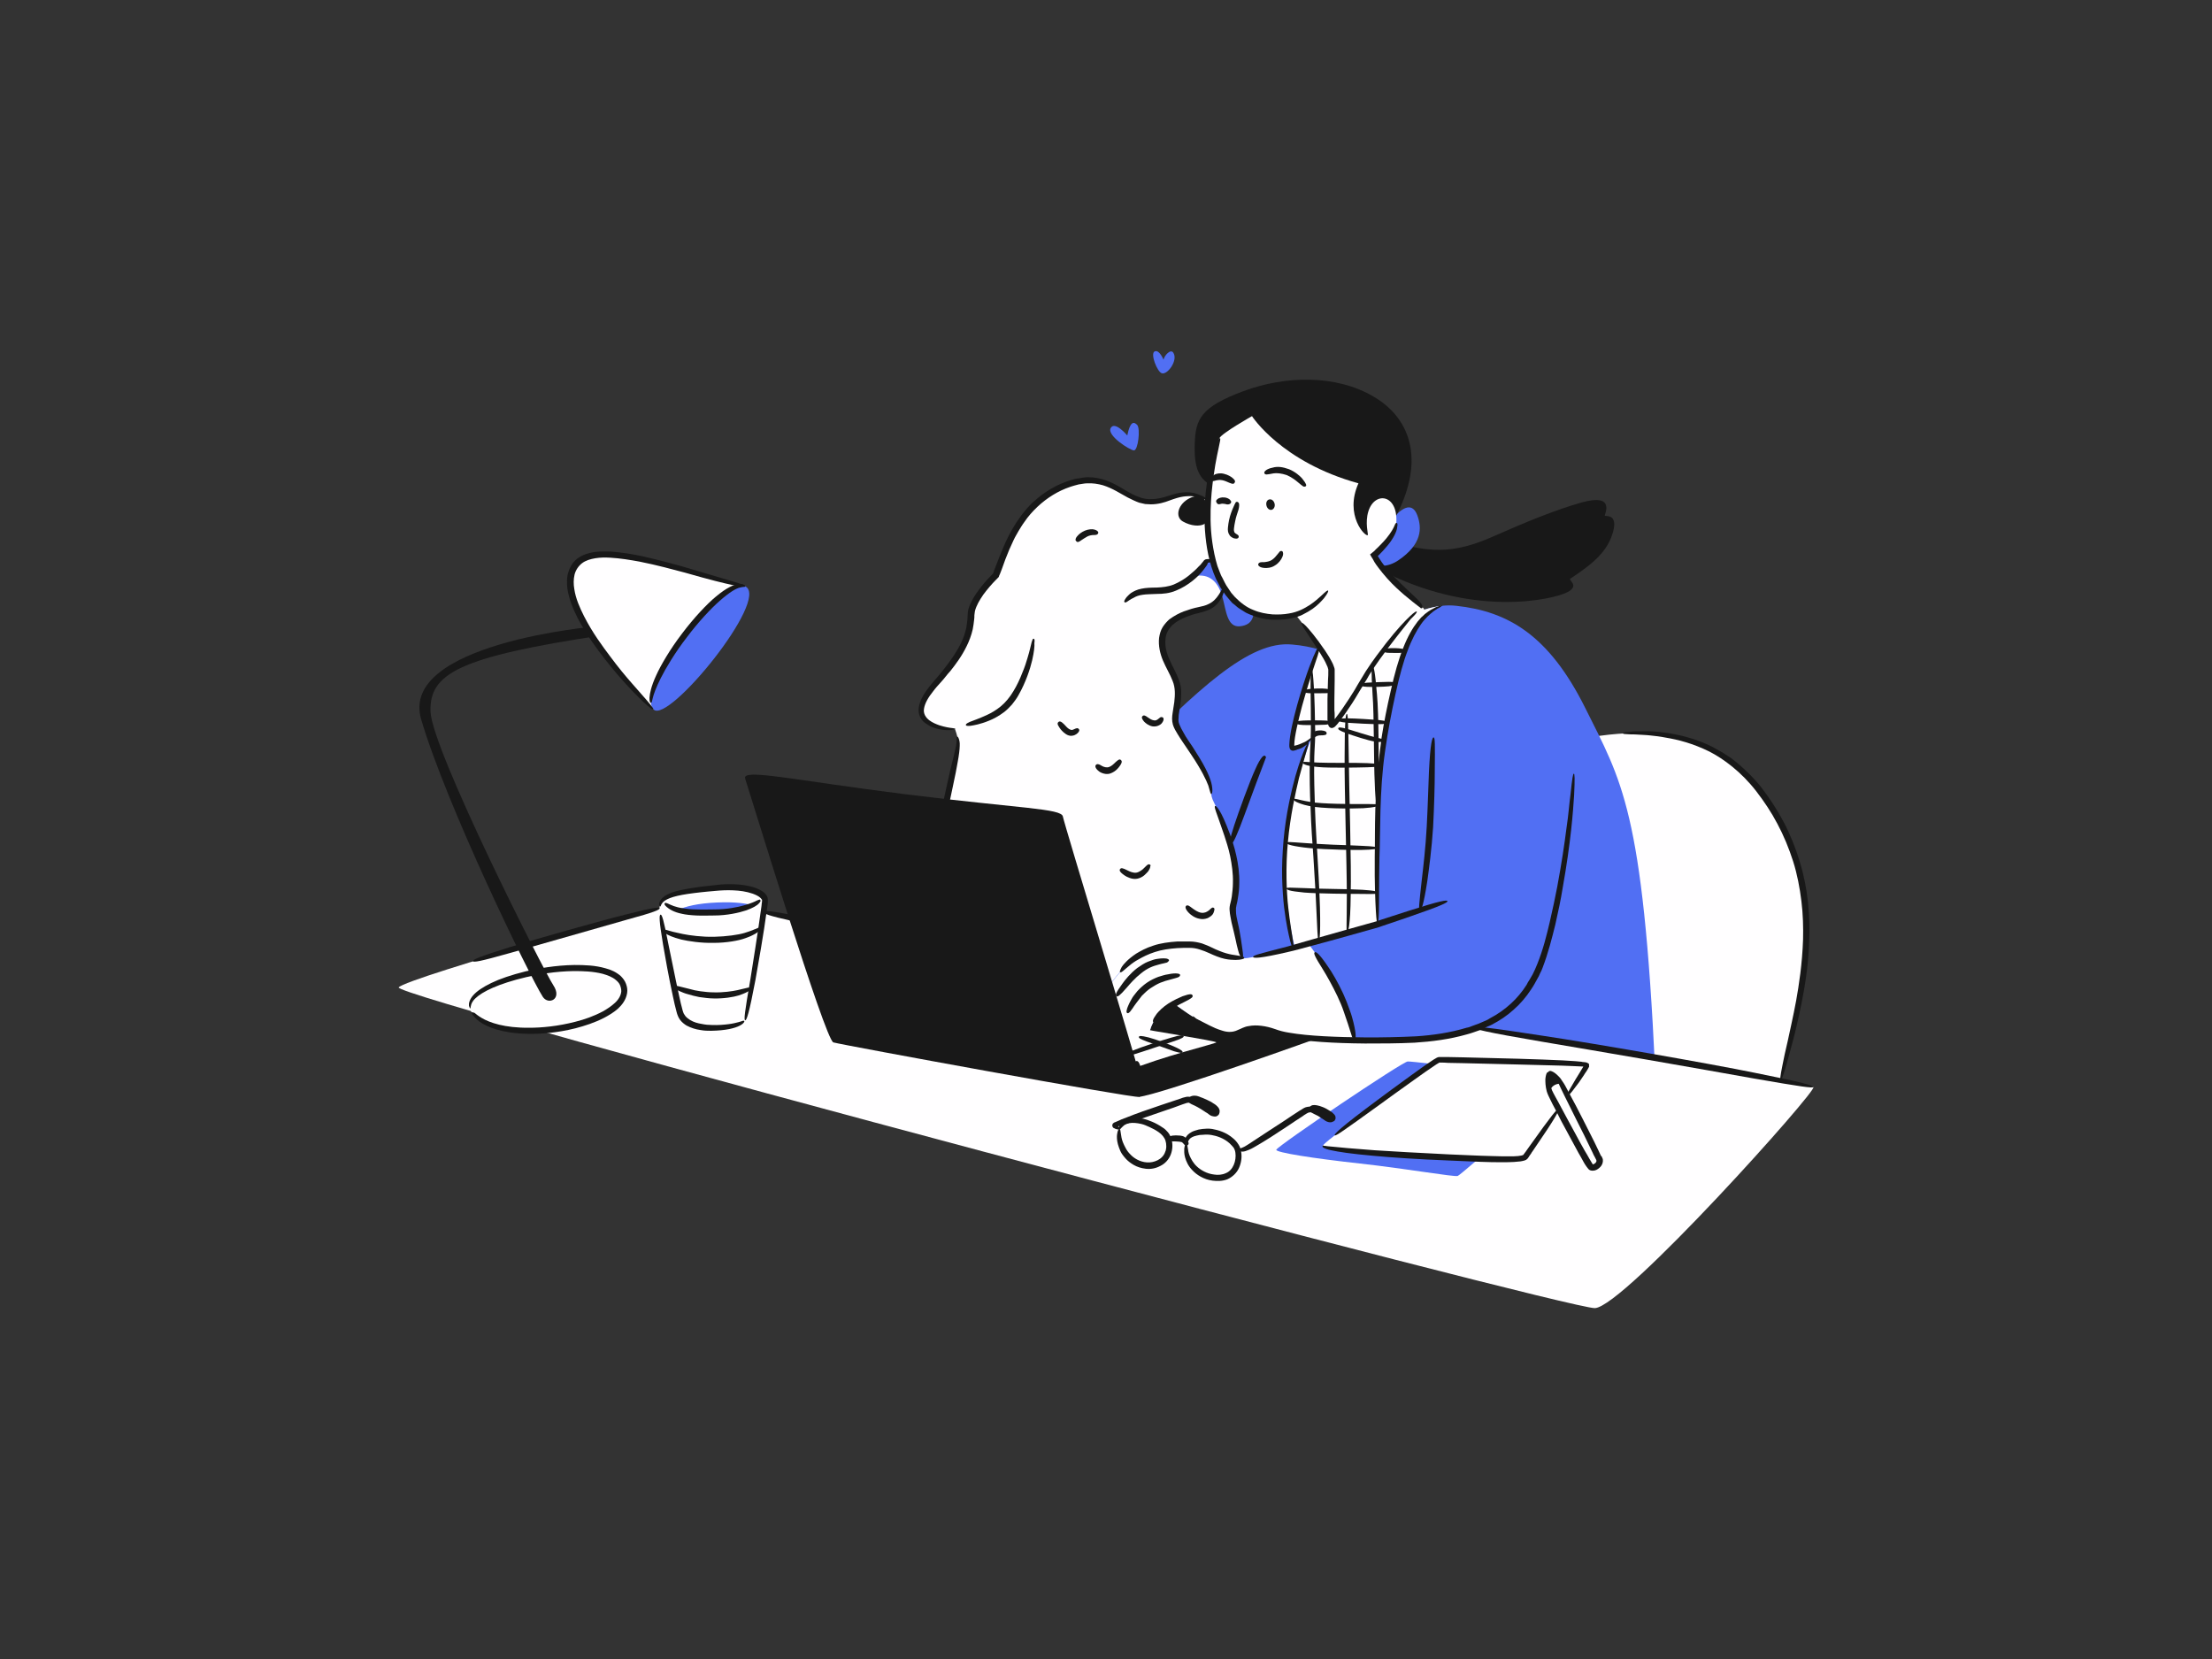<?xml version="1.0" encoding="utf-8"?>
<!-- Generator: Adobe Illustrator 26.3.1, SVG Export Plug-In . SVG Version: 6.00 Build 0)  -->
<svg version="1.1" id="background" xmlns="http://www.w3.org/2000/svg" xmlns:xlink="http://www.w3.org/1999/xlink" x="0px" y="0px"
	 viewBox="0 0 800 600" style="enable-background:new 0 0 800 600;" xml:space="preserve">
<rect x="0" y="0" width="800" height="600" fill="#333333" stroke="none"/>
<style type="text/css">
	.st0{fill:#FFFEFF;}
	.st1{fill:#516FF3;}
	.st2{fill:#181818;}
</style>
<g>
	<g>
		<path class="st0" d="M557.1,270.7c41.2-11.4,67.2-6.1,84.7,23.1c23.8,39.6,3.7,81.3,0,107.8L546.4,389L557.1,270.7z"/>
		<path class="st1" d="M598.6,387L435,364.7l-28.7-88.3c27.1-27.3,45.5-44.8,61-43.3c3.7,0.3,7,1,9.8,1.8c6.3,1.8,9.9,4.1,9.9,4.1
			s17.5-18,34.5-19.9c1.7-0.2,3.5-0.2,5.2,0c18.5,2,33.4,10.4,46.6,36.9S594.2,292.9,598.6,387z"/>
		<path class="st0" d="M345.4,263.7c1.5,4.3,1.2,5.1,0.7,8.5c-0.5,3.4-5,21.5-6.7,34.1c-1.7,12.6,2.7,56.6,2.7,56.6
			s34.8,14.9,64.2,14.1c29.4-0.8,45.4-22.6,45.4-22.6s-2.6-7.1-3.5-13.3c-0.9-6.2-2.7-10.8-2.2-13.5c0.5-2.7,3-10.3-1.3-23.4
			s-6.6-14.4-6.6-17.1c0-2.7-1.2-6.2-5-12.4c-3.8-6.2-7.4-10.6-7.9-13.6c-0.6-3,2-8.7,0.5-14c-1.5-5.2-6-9.8-5.2-16.5
			c0.8-6.7,8.6-9,13.2-10.1c4.6-1.1,8.6-2.6,9.8-12.9c1.2-10.4,0.4-24.2-8.6-27.8c-9-3.6-12.4,2.6-20.8,1.5c-8.5-1.1-14-12.4-30-5.4
			c-16,7-20.6,23.5-23.9,32.1c0,0-8.5,8.2-8.9,13.6c-0.4,5.4-0.3,11.3-12.2,24.7c-5.2,5.9-6.8,9.8-5.5,12.5
			C335.2,262.5,341.3,264,345.4,263.7z"/>
		<path class="st1" d="M448.5,226.5c-4.7,0.5-5-5.5-6.4-10.6c-1.9-6.8-5.9-8.6-10.7-7.4c3-2.6,4.5-5,4.7-5.3
			c0.3-0.3,1.8-0.2,2.7-0.5c4.9,4.4,13.5,12.7,14.2,15.6C454,222.5,453.2,226,448.5,226.5z"/>
		<path class="st2" d="M435.4,189.6c1.3-0.7,2.3-2.2,1.8-5.2c-0.5-3.1-2.4-6.4-6.8-4.3c-4.4,2.1-5.6,6.8-2.6,8.5
			C430.8,190.3,433.8,190.4,435.4,189.6z"/>
		<path class="st0" d="M521.5,219.1c-10.9,4.1-15.1,18.8-19.1,38.5c-4.7,23.2-4,35.9-4.3,50.6c-0.3,14.7,0.4,25.4,0,31.2
			c-0.3,5.8-28.3,8.3-28.3,8.3s-4.1-10.8-4.7-28.6c-0.7-17.8,3.2-33.6,5.3-40.8c2-6.7,3.5-10.5,4.1-11.4c-1.1,1.7-3.6,3-6.4,3.5
			c-2.5,0.5,3.3-22,8.9-35.5c6.3,1.8,9.9,4.1,9.9,4.1S504.5,220.9,521.5,219.1z"/>
		<path class="st2" d="M506.9,196.9c11.5,2.9,19.8,3,32.7-2.7c12.9-5.7,23-9.8,32.5-12.5c12.4-3.4,8.1,4.4,8.3,4.8
			c0.2,0.4,4.8-0.9,3,5.8c-1.9,6.9-6.8,11.3-15.5,17c-0.8,0.5,3.6,2.5-1.1,4.9c-4.7,2.5-34.3,9.7-68.5-8.6c0,0-4.9-4.3-2.2-6
			C498.6,197.9,506.9,196.9,506.9,196.9z"/>
		<path class="st1" d="M502.4,189.1c5.5-7.1,8.7-6.8,10.2-2.7c1.7,4.6,1.7,10.4-6.8,16.2c-8.5,5.8-16-2.4-16-2.4L502.4,189.1z"/>
		<path class="st2" d="M504,188.3c11.7-21,6.6-36.7-7.1-44.8c-13.7-8.1-32-7.7-47.3-2c-15.3,5.7-17.2,10.1-17.5,18.8
			c-0.3,8.8,1.3,13.1,7,15.8c7.5,3.5,53,22.6,53,22.6L504,188.3z"/>
		<path class="st0" d="M491.3,174.8c-5.2,11.6,2.6,19.6,3.4,18.7c0.2-0.2-1.1-4.5,0.2-8.6c2.3-7.3,10.7-6.2,10.1,4.1
			c-0.3,5.2-8.2,11.7-8.2,11.7c6,10.8,19.7,19.1,18.2,20.1c-3.7,2.4-17.5,17.2-21.4,24.2c-3.9,7-10.6,17-11.7,17s-0.3-17.7-0.4-19.8
			c-0.1-2-4-8.7-13-20c0,0-19.3,6.4-28.1-13.8c-8-18.3-1.6-44.9,0.6-49.9c0.8-1.8,11.8-8,11.8-8S463.4,167.1,491.3,174.8z"/>
		<path class="st0" d="M144.2,357.1c2.5-3.4,105.1-32.5,110.1-32.1c1.7,0.1,33.1,8.1,78.8,15.4c92.1,14.7,242.1,36.4,322.7,52.8
			c2.2,0.4-68.6,79.6-79,79.9C566.4,473.3,141.7,360.6,144.2,357.1z"/>
		<path class="st1" d="M461.6,415.8c-0.5,1,13.8,3.2,30.2,5c16.4,1.8,34,4.9,35.4,4.5c1.3-0.4,39.8-34.5,39.8-34.5
			s-55.8-7.1-57.9-6.9S462.5,414.1,461.6,415.8z"/>
		<path class="st0" d="M478.5,414.2c-1,1.2,17.5,3,41.7,4.2c24.2,1.2,30.5,1,31.4,0c0.9-1,22.8-32.5,22.4-33.4
			c-0.5-0.8-52-1.9-53.4-1.9C519.2,383.2,480.5,411.6,478.5,414.2z"/>
		<path class="st2" d="M411.9,396.7c8.1-0.9,66.2-21.7,67.3-22.2c1.1-0.6-54.3-19-54.3-19l-27.1,22.1L411.9,396.7z"/>
		<path class="st1" d="M569.3,279.4c-1.7,28.1-8.2,62.3-13.8,72.9c-5.6,10.6-15.3,22.9-49.4,23.5c-6.2,0.1-11.5,0.1-16.2,0
			c-20.8-0.3-26.8-2.4-28.7-3c-2.2-0.8-5-1.8-9.1-1.4c-4.1,0.4-4.9,3.8-11.8,1.1c-6.9-2.8-16.2-10-16.2-10s-9.7,5.2-8.7,15.6
			c0,0-14-3.5-19.2-14.3c0,0,7.5-12.4,13.6-16.8c6.1-4.4,12.7-5.4,20.3-5.2c7.6,0.2,9.1,5,19.8,4.7c2.9-0.1,12.4-2.4,23.3-5.3
			c15.7-4.2,34.3-9.7,40.2-11.9c0,0,1.9-9.7,3.2-24.5c1.3-14.8,0.9-36.2,2.2-41.4c1.4-5.2,13.9-19.5,31.9-15.4
			C568.9,252,570,268.2,569.3,279.4z"/>
		<path class="st0" d="M489.9,375.9c-20.8-0.3-26.8-2.4-28.7-3c-2.2-0.8-5-1.8-9.1-1.4c-4.1,0.4-4.9,3.8-11.8,1.1
			c-6.9-2.8-16.2-10-16.2-10s-9.7,5.2-8.7,15.6c0,0-14-3.5-19.2-14.3c0,0,7.5-12.4,13.6-16.8c6.1-4.4,12.7-5.4,20.3-5.2
			c7.6,0.2,9.1,5,19.8,4.7c2.9-0.1,12.4-2.4,23.3-5.3C481.8,352.6,487.6,362.8,489.9,375.9z"/>
		<path class="st0" d="M413.3,372.1c1.2,0.4,26.9,4.4,26.6,4.9c-0.4,0.5-20,5.2-32.1,10.3l-3.2-12.4L413.3,372.1z"/>
		<path class="st2" d="M473.9,401.2c-0.1,0.5,2.3,0.9,3.9,1.8c1.6,0.9,3.1,2.5,4,1.6C482.7,403.7,474.4,399.2,473.9,401.2z"/>
		<path class="st2" d="M430.1,397.7c0.1-0.6,1.2-0.9,3-0.2c1.7,0.7,6.6,2.9,6.8,4.2c0.1,1.3-0.8,1.3-2.2,0.3c-1.4-1-3.7-2.4-5.4-3
			C430.6,398.4,430,398.4,430.1,397.7z"/>
		<path class="st0" d="M170.6,366.1c-8.4-11.1,49.5-23.7,54.6-9.7S181.2,380.1,170.6,366.1z"/>
		<path class="st2" d="M196.3,360.5c2,3.1,7.2,0.9,3.8-4.2c-3.4-5.1-44-85.3-44.4-99c-0.4-13.7,10.1-19.7,62.5-27.6l-2.4-3.2
			c0,0-71.5,6.1-63.5,33.6C161.4,291.1,191.5,353,196.3,360.5z"/>
		<path class="st0" d="M208.5,204.1c7.9-9.4,38.9,3,61,8l-33.2,44.5C236.4,256.6,196.7,218,208.5,204.1z"/>
		<path class="st1" d="M236.4,256.6c5.3,5.3,42.1-39.8,33.2-44.5C261.4,207.7,229.5,249.7,236.4,256.6z"/>
		<path class="st1" d="M407.7,157.5c1-5,2.3-5.2,3.6-3.8c1.2,1.4,0.3,9.2-1.2,9.2c-1.5-0.1-9.9-5.4-8.4-8.1
			C403.2,152.1,407.7,157.5,407.7,157.5z"/>
		<path class="st1" d="M420.2,135c2.1,0.6,6-4.8,4.1-7.5c-1-1.4-3.2,1.1-3.5,2.6c0,0-1.5-3.8-3.2-3
			C415.9,127.8,418.5,134.5,420.2,135z"/>
		<path class="st0" d="M575.2,422.2c-1-0.8-13.7-24.5-14.7-26.9c-0.1-0.2-0.2-0.4-0.2-0.6c-0.9-2.5-1.1-6.5-0.3-6.9
			c1.1-0.6,3.6,2.5,4.4,3.6c0,0.1,0.1,0.2,0.3,0.5c2,3.7,13.6,26.5,13.8,27.8C578.7,421.5,576.2,423,575.2,422.2z"/>
		<path class="st0" d="M574.8,421.7c1.4,3.6,5.3-0.6,3.3-2.5C576.6,417.7,574.1,419.9,574.8,421.7z"/>
		<path class="st2" d="M564.6,391.9c-2.4,0-3.5,1.1-4.3,2.9c-0.9-2.5-1.1-6.5-0.3-6.9c1.1-0.6,3.6,2.5,4.4,3.6
			C564.4,391.5,564.5,391.6,564.6,391.9z"/>
		<path class="st0" d="M238.5,327.9c0-4.8,9.4-5.6,20.3-6.8c11-1.2,17.5,1.8,17.7,4.3c0.2,2.4-6.2,42-7.4,43.8
			c-1.9,2.8-20.7,5-23-2.6C244.1,359.8,238.5,329.7,238.5,327.9z"/>
		<path class="st1" d="M272.1,327.4c-3.3,1.5-8.7,2.7-13.7,2.7c-4.8,0-9.6,0.2-13.5-0.9c3-1.4,7.4-2.5,14.4-2.8
			C266.2,326.1,270.1,326.8,272.1,327.4z"/>
		<path class="st2" d="M269.5,281.6c-1.2-3.8,16.9,0.5,58.3,5.7c41.3,5.1,56.1,5.1,56.6,8c0.5,2.8,26.6,88.3,27.5,92.8
			c0.9,4.6,2.1,8.1,0,8.6c-2.1,0.5-107.5-18.8-110.5-19.7C298.4,376.1,271.7,288.3,269.5,281.6z"/>
	</g>
	<g>
		<g>
			<g>
				<path class="st2" d="M170.6,366.1c-0.1,0.1,0,0.3,0.3,0.9c0.4,0.5,1.1,1.4,2.4,2.4c2.7,2,8.2,4.3,17.5,4.5
					c4.4,0.1,10.5-0.3,17.3-2c3.4-0.9,6.9-2,10.4-3.8c1.7-0.9,3.4-1.9,5-3.3c1.5-1.4,2.9-3.2,3.3-5.6c0.2-1.2,0-2.3-0.4-3.4
					c-0.4-1.1-1.1-2-1.9-2.8c-1.7-1.5-3.6-2.3-5.5-2.8c-3.8-1.1-7.6-1.2-11.2-1.2c-7.1,0.1-13.3,1.3-17.7,2.3
					c-5.2,1.3-9.3,2.7-12.4,4.2c-3.1,1.5-5.3,3-6.6,4.5c-1.3,1.5-1.6,2.9-1.5,3.7c0.1,0.4,0.2,0.6,0.3,0.8c0.1,0.1,0.2,0.2,0.2,0.2
					c0.1,0,0.1-0.1,0.1-0.2c0-0.1,0-0.4,0.1-0.7c0.1-0.6,0.4-1.6,1.7-2.8c2.4-2.3,8.1-5.2,18.3-7.6c4.3-1,10.4-2.1,17.2-2.2
					c3.4,0,7,0.1,10.5,1c1.7,0.5,3.4,1.1,4.7,2.2c0.6,0.5,1.2,1.1,1.5,1.8c0.3,0.7,0.5,1.5,0.5,2.3c-0.1,1.5-1,3-2.3,4.2
					c-1.3,1.2-2.8,2.2-4.4,3.1c-3.2,1.7-6.6,2.9-9.8,3.7c-6.5,1.7-12.5,2.2-16.7,2.2c-9.1,0.1-14.5-1.9-17.2-3.5
					c-1.4-0.8-2.2-1.5-2.7-1.9C171,366.2,170.8,366,170.6,366.1z"/>
			</g>
		</g>
		<g>
			<g>
				<path class="st2" d="M269.5,212c0.1-0.5-3.4-1.4-20.9-6.6c-4.1-1.2-9.9-2.8-16.6-4.3c-3.4-0.7-7-1.3-10.8-1.6
					c-1.9-0.1-3.9-0.1-5.9,0.1c-2,0.3-4,0.8-5.9,2c-0.9,0.6-1.8,1.4-2.4,2.3c-0.6,0.9-1.1,1.9-1.4,2.9c-0.7,2-0.6,4.2-0.4,6.1
					c0.6,3.9,2.1,7.4,3.7,10.6c3.3,6.3,7,11.2,9.8,14.8c3.3,4.2,6.1,7.4,8.4,9.9c2.3,2.5,4.1,4.2,5.4,5.5c2.7,2.5,3.6,3,3.8,2.9
					c0.2-0.2-0.4-1-2.7-3.7c-1.2-1.4-2.8-3.2-5-5.7c-2.2-2.5-4.9-5.7-8-9.9c-2.7-3.6-6.3-8.4-9.4-14.5c-1.5-3-3-6.3-3.5-9.8
					c-0.3-1.7-0.3-3.5,0.1-5.2c0.4-1.6,1.4-3.1,2.7-4.1c1.3-1,3-1.5,4.8-1.8c1.8-0.3,3.6-0.3,5.4-0.2c3.6,0.2,7.2,0.8,10.5,1.4
					c6.6,1.3,12.3,2.9,16.5,4C265.5,212.2,269.4,212.5,269.5,212z"/>
			</g>
		</g>
		<g>
			<g>
				<path class="st2" d="M235.4,254.2c0.3,0,0.4-0.4,0.7-1.8c0.3-1.3,1.1-3.6,2.9-7.2c1.7-3.4,5.2-9.3,9.4-14.7
					c4.1-5.5,8.9-10.6,11.9-13.2c3.5-3.1,5.9-4.5,7.3-4.8c1.4-0.4,1.8-0.1,1.9-0.4c0.1-0.1,0-0.3-0.3-0.5c-0.3-0.2-0.9-0.5-1.8-0.4
					c-1.9,0.1-4.7,1.4-8.4,4.5c-3.2,2.6-8.1,7.8-12.3,13.4c-4.3,5.6-7.8,11.6-9.4,15.2c-1.8,3.9-2.3,6.5-2.4,8
					C234.8,253.8,235.2,254.2,235.4,254.2z"/>
			</g>
		</g>
		<g>
			<g>
				<path class="st2" d="M655.7,393.1c0.1-0.5-3.4-1.6-21-5.1c-8.3-1.7-23.1-4.4-38-7c-14.9-2.6-30-5.1-38.7-6.4
					c-20.6-3.2-24.6-3.5-24.7-2.9c-0.1,0.5,3.6,1.5,24.1,5c8.7,1.5,23.7,4,38.6,6.6c14.9,2.6,29.7,5.2,38,6.7
					C651.8,393.1,655.6,393.6,655.7,393.1z"/>
			</g>
		</g>
		<g>
			<g>
				<path class="st2" d="M333.1,340.4c0.1-0.5-1.5-1.1-9.8-2.6c-3.9-0.7-10.8-2-17.7-3.3c-6.9-1.3-13.9-2.6-18-3.4
					c-9.6-1.8-11.4-1.9-11.6-1.3c-0.1,0.5,1.5,1.3,11,3.4c4,0.9,11,2.3,17.9,3.6c6.9,1.3,13.9,2.4,17.8,3
					C331.2,340.9,333,340.8,333.1,340.4z"/>
			</g>
		</g>
		<g>
			<g>
				<path class="st2" d="M238.5,328.5c-0.1-0.5-2.2-0.3-12,2.2c-9.3,2.3-32.7,8.9-42.3,11.9c-11.2,3.5-13.3,4.5-13.1,5
					c0.2,0.5,2.3,0.2,13.6-3c9.6-2.7,32.9-9.4,42.1-12C236.7,329.9,238.7,329,238.5,328.5z"/>
			</g>
		</g>
		<g>
			<g>
				<path class="st2" d="M644,390.8c0.2,0.1,0.7-1.1,1.9-5.1c0.6-2,1.3-4.8,2.3-8.4c1-3.7,2.1-8.3,3.3-14.2
					c1.1-5.6,2.5-13.3,2.8-22.4c0.2-4.5,0.1-9.3-0.4-14.2c-0.5-4.9-1.5-10-3-14.9c-1.5-4.9-3.4-9.7-5.7-14.1
					c-2.3-4.4-5-8.5-7.8-12.2c-2.8-3.7-6-6.7-9-9.3c-0.8-0.6-1.5-1.2-2.3-1.8c-0.8-0.5-1.5-1-2.3-1.5c-0.4-0.2-0.7-0.5-1.1-0.7
					c-0.4-0.2-0.7-0.4-1.1-0.6c-0.7-0.4-1.4-0.8-2.1-1.2c-6.4-3.2-12-4.4-16.4-5.1c-1.1-0.1-2.1-0.3-3.1-0.4c-1-0.1-1.9-0.1-2.7-0.2
					c-1.7-0.1-3.1,0-4.3,0c-0.6,0-1.2,0-1.7,0c-0.5,0-0.9,0.1-1.3,0.1c-0.8,0.1-1.4,0.2-1.9,0.2c-0.9,0.1-1.2,0.3-1.2,0.4
					c0,0.1,0.3,0.3,1.2,0.3c0.5,0,1.1,0.1,1.8,0.1c0.8,0,1.7,0,2.9,0.1c1.2,0.1,2.6,0.1,4.2,0.3c0.8,0.1,1.7,0.2,2.6,0.3
					c0.9,0.1,1.9,0.3,3,0.5c4.2,0.7,9.5,2,15.6,5c5.1,2.6,11.6,7.4,17,14.4c2.7,3.5,5.4,7.5,7.6,11.7c2.3,4.3,4.2,8.9,5.7,13.6
					c1.5,4.7,2.4,9.6,3,14.4c0.6,4.8,0.7,9.5,0.6,13.9c-0.3,8.8-1.5,16.5-2.5,22.1c-1.1,5.9-2.2,10.6-3,14.4
					c-0.9,3.8-1.5,6.6-1.9,8.7C643.8,389.4,643.7,390.7,644,390.8z"/>
			</g>
		</g>
		<g>
			<g>
				<path class="st2" d="M405.1,351.6c0.2,0.2,0.6,0,1.5-0.8c0.5-0.4,1.1-1,1.9-1.6c0.8-0.7,1.9-1.5,3.4-2.3
					c1.4-0.8,3.3-1.8,5.8-2.6c2.4-0.8,5.2-1.2,8.1-1.4c1.4-0.1,2.9-0.1,4.3-0.1c1.4,0,2.6,0.2,3.8,0.6c2.4,0.7,4.5,1.9,6.2,2.5
					c2,0.8,3.7,1.1,5,1.2c1.3,0.1,2.3,0.1,3.1,0c1.4-0.2,1.8-0.4,1.8-0.7c0-0.3-0.4-0.5-1.7-0.7c-1.3-0.3-3.7-0.3-7.3-1.8
					c-0.8-0.3-1.7-0.7-2.7-1.2c-1-0.5-2.2-1-3.6-1.5c-1.4-0.4-2.9-0.7-4.4-0.7c-1.5,0-3,0-4.5,0c-3,0.2-6.1,0.6-8.7,1.5
					c-2.6,0.8-4.7,2-6.2,2.9c-1.5,1-2.7,2-3.5,2.8c-0.8,0.8-1.4,1.5-1.7,2C405,351,404.9,351.5,405.1,351.6z"/>
			</g>
		</g>
		<g>
			<g>
				<path class="st2" d="M431.3,367.6c-0.1,0.1,0.2,0.4,1,1.1c0.8,0.6,2.2,1.6,4.6,3c1.2,0.7,2.6,1.4,4.4,2.1
					c0.9,0.3,1.9,0.6,3.1,0.7c1.1,0.1,2.5,0,3.7-0.5c1.2-0.5,2.3-1.1,3.4-1.3c0.3-0.1,0.6-0.1,0.9-0.1c0.3,0,0.7,0,1,0
					c0.7,0,1.4,0,2.1,0.1c1.4,0.1,2.9,0.5,4.5,1c0.8,0.3,1.6,0.6,2.5,0.9c0.9,0.3,1.8,0.5,2.8,0.7c7.1,1.4,17.1,2,28.4,2.1
					c5.7,0,11.7,0,17.9-0.3c6.2-0.4,12.6-1.2,18.9-3c1.6-0.4,3.1-1,4.6-1.5c0.8-0.2,1.5-0.6,2.2-1c0.7-0.4,1.5-0.6,2.2-1
					c2.9-1.5,5.6-3.3,8-5.5c2.4-2.1,4.5-4.6,6.2-7.2c0.9-1.3,1.6-2.6,2.3-3.9c0.4-0.6,0.7-1.3,1-2l0.5-1l0.4-1
					c2.1-5.5,3.4-10.8,4.6-15.6c1.1-4.8,2-9.2,2.6-12.9c3.1-17.4,3.8-27.9,4.2-33.9c0.3-6.1,0.2-7.8-0.1-7.8c-0.3,0-0.6,1.6-1.2,7.5
					c-0.2,1.5-0.4,3.2-0.6,5.3c-0.2,2.1-0.5,4.4-0.9,7.2c-0.7,5.5-1.7,12.3-3.3,20.9c-0.7,3.7-1.6,7.9-2.7,12.7
					c-1.1,4.7-2.4,10-4.5,15.2c-0.5,1.3-1.1,2.6-1.7,3.8c-0.4,0.6-0.7,1.3-1.1,1.9c-0.4,0.6-0.8,1.2-1.1,1.9
					c-1.6,2.5-3.5,4.8-5.7,6.8c-2.2,2-4.7,3.8-7.4,5.2l-1,0.6l-1.1,0.5l-2.1,0.9l-2.2,0.8c-0.7,0.3-1.5,0.6-2.2,0.7
					c-6,1.8-12.2,2.7-18.3,3.1c-6.1,0.3-12.1,0.4-17.7,0.4c-11.3-0.1-21.1-0.5-28.1-1.7c-1.9-0.3-3.5-0.7-5.1-1.3
					c-1.7-0.6-3.3-1-5-1.2c-1.6-0.2-3.1-0.2-4.6,0.1c-1.6,0.2-2.8,1-3.9,1.4c-1,0.5-2,0.7-3,0.7c-1,0-1.9-0.2-2.8-0.5
					c-1.7-0.5-3.2-1.2-4.4-1.8c-2.4-1.2-3.9-2-4.9-2.5C431.8,367.6,431.4,367.5,431.3,367.6z"/>
			</g>
		</g>
		<g>
			<g>
				<path class="st2" d="M453.2,346.1c0.1,0.5,2.3,0.6,12.6-1.8c2.4-0.5,5.8-1.5,9.6-2.5c3.8-1,8.1-2.2,12.4-3.4
					c2.1-0.6,4.3-1.2,6.4-1.8c2.1-0.6,4.2-1.1,6-1.8c3.8-1.3,7.2-2.4,9.7-3.3c11.6-4,13.7-5.1,13.6-5.6c-0.2-0.5-2.4-0.2-14,3.5
					c-2.5,0.8-5.8,1.9-9.6,3.1c-1.9,0.7-3.9,1.2-6,1.8c-2.1,0.6-4.2,1.2-6.4,1.8c-8.5,2.4-17,4.8-21.8,6.2
					C455.3,345,453.1,345.5,453.2,346.1z"/>
			</g>
		</g>
		<g>
			<g>
				<path class="st2" d="M513.5,329.3c0.5,0.1,1.3-1.6,2.7-10.6c0.6-4.3,1.6-11.8,2.1-19.5c0.4-7.7,0.6-15.4,0.6-19.9
					c0.1-10.6,0.1-12.5-0.4-12.6c-0.5-0.1-1.2,1.9-1.7,12.4c-0.2,4.5-0.4,12.2-0.8,19.8c-0.4,7.6-1.3,15.1-1.8,19.4
					C513.2,327.3,513,329.2,513.5,329.3z"/>
			</g>
		</g>
		<g>
			<g>
				<path class="st2" d="M489.9,375.9c0.2,0,0.4-0.3,0.4-1.2c0-0.9-0.2-2.4-0.8-4.9c-0.3-1.2-0.7-2.8-1.4-4.6
					c-0.6-1.8-1.4-3.8-2.3-5.8c-1.8-3.9-4-7.7-5.5-9.8c-3.3-4.9-4.4-5.5-4.8-5.2c-0.5,0.3-0.1,1.4,3,6.3c1.3,2.1,3.4,5.8,5.2,9.6
					c0.9,1.9,1.7,3.8,2.3,5.6c0.6,1.7,1.1,3.3,1.5,4.4c0.8,2.4,1.2,3.9,1.5,4.7C489.4,375.7,489.6,375.9,489.9,375.9z"/>
			</g>
		</g>
		<g>
			<g>
				<path class="st2" d="M426.8,352.6c0-0.2-0.2-0.4-0.9-0.5c-0.7-0.1-1.8-0.1-3.6,0.3c-0.9,0.1-2.1,0.5-3.4,0.9
					c-1.3,0.5-2.8,1.2-4.1,2.1c-1.3,0.9-2.5,2-3.5,3.1c-0.9,1.1-1.7,2.1-2.1,2.9c-0.3,0.5-0.5,0.9-0.7,1.3c-0.2,0.4-0.3,0.7-0.5,1.1
					c-0.3,0.6-0.4,1.1-0.5,1.5c-0.2,0.7,0,1,0.2,1.1c0.3,0.1,0.5,0,1-0.5c0.2-0.3,0.5-0.7,0.9-1.2c0.2-0.3,0.4-0.6,0.6-0.9
					c0.2-0.3,0.5-0.7,0.8-1.1c0.5-0.7,1.2-1.6,2-2.6c0.9-0.9,1.9-1.9,3.1-2.7c1.2-0.8,2.4-1.5,3.6-2c1.2-0.5,2.3-0.8,3.1-1
					c1.7-0.5,2.7-0.7,3.4-1C426.7,353.1,426.8,352.9,426.8,352.6z"/>
			</g>
		</g>
		<g>
			<g>
				<path class="st2" d="M422.8,347.3c0-0.2-0.2-0.4-0.8-0.6c-0.6-0.1-1.7-0.2-3.5,0.1c-0.9,0.1-2,0.5-3.3,1
					c-1.3,0.5-2.6,1.4-3.9,2.3c-2.5,1.9-4.4,4.3-5.4,5.7c-2.4,3.3-2.6,4.1-2.1,4.5c0.4,0.3,1.1-0.1,3.7-3.1c1.1-1.3,3-3.5,5.2-5.2
					c1.1-0.9,2.2-1.6,3.3-2.1c1.1-0.5,2.1-0.8,2.9-1c0.4-0.1,0.8-0.2,1.1-0.3c0.3-0.1,0.6-0.1,0.9-0.2c0.5-0.1,0.9-0.2,1.2-0.3
					C422.6,347.7,422.8,347.5,422.8,347.3z"/>
			</g>
		</g>
		<g>
			<g>
				<path class="st2" d="M436.8,180.9c0.1-0.1-0.7-1.4-5-2.6c-1.1-0.2-2.4-0.4-4-0.2c-1.6,0.1-3.3,0.6-5.1,1.2
					c-1.9,0.6-3.9,1.2-6.2,1.2c-1.2,0.1-2.4-0.1-3.6-0.4c-1.2-0.4-2.5-0.9-3.8-1.6c-2.5-1.3-5.3-3.4-9.2-4.8
					c-1.9-0.7-4.1-1.1-6.3-1.1c-0.6,0-1.1,0-1.7,0.1c-0.6,0.1-1.1,0.2-1.7,0.3c-0.3,0-0.6,0.1-0.9,0.1l-0.8,0.2
					c-0.6,0.2-1.1,0.3-1.7,0.5c-4.5,1.4-9,4-12.8,7.5l-0.7,0.6l-0.7,0.7l-1.3,1.4c-0.8,1-1.7,2-2.4,3.1c-1.6,2.1-2.9,4.4-4.1,6.7
					c-1.2,2.3-2.2,4.8-3.2,7.2c-0.5,1.2-0.9,2.4-1.4,3.6l-0.7,1.8l-0.3,0.9l-0.1,0.2l-0.2,0.2c-1.8,1.8-3.5,3.7-5,5.8
					c-1.5,2-2.8,4.1-3.6,6.6c-0.1,0.3-0.2,0.6-0.2,1c-0.1,0.3-0.1,0.7-0.1,0.9c0,0.6-0.1,1.1-0.1,1.7c-0.1,1.1-0.2,2.1-0.4,3.2
					c-0.4,2-1.1,3.9-1.9,5.6c-1.7,3.5-3.8,6.3-5.6,8.7c-2.1,2.8-4.3,5.1-6.1,7.4c-1.8,2.3-3.2,4.7-3.6,7.2c-0.2,1.2,0,2.6,0.5,3.6
					c0.5,1,1.3,1.8,2.1,2.3c1.5,1.1,3,1.6,4.2,1.9c2.5,0.6,4.1,0.5,5.1,0.4c1-0.1,1.3-0.3,1.3-0.4c0-0.1-0.3-0.2-1.2-0.3
					c-0.9-0.1-2.4-0.3-4.6-1c-1.1-0.4-2.4-0.9-3.6-1.8c-1.2-0.9-2.3-2.4-1.9-4.3c0.3-1.9,1.6-4.1,3.3-6.2c0.8-1.1,1.8-2.2,2.9-3.4
					c0.5-0.6,1.1-1.2,1.6-1.9c0.5-0.7,1.1-1.3,1.7-2c1.9-2.4,4.1-5.3,5.9-9c0.9-1.8,1.7-3.9,2.2-6.1c0.2-1.1,0.4-2.3,0.5-3.4
					c0.1-0.6,0.1-1.1,0.1-1.7l0.1-0.8l0.1-0.7c0.5-2,1.7-4,3-5.9c1.4-1.9,3-3.8,4.7-5.5l0.8-0.8c0.1-0.1,0.2-0.3,0.2-0.4l0.1-0.3
					l0.2-0.4l0.7-1.8c0.4-1.2,0.9-2.4,1.3-3.6c0.9-2.4,1.9-4.7,3-7c0.5-1.1,1.2-2.2,1.8-3.3c0.7-1.1,1.3-2.2,2-3.1
					c1.4-2.1,3-3.9,4.8-5.6c3.5-3.3,7.6-5.8,11.8-7.2c0.5-0.2,1-0.3,1.6-0.5c0.5-0.1,1-0.3,1.5-0.4c1-0.1,2-0.4,3.1-0.4
					c2-0.1,3.9,0.2,5.7,0.7c3.5,1.1,6.3,3,8.9,4.4c1.4,0.7,2.8,1.4,4.2,1.9c0.7,0.2,1.5,0.3,2.2,0.5c0.7,0,1.4,0.1,2,0.1
					c2.7,0,5-0.7,6.8-1.4c1.9-0.7,3.5-1.2,4.9-1.4c1.4-0.2,2.6-0.2,3.7-0.1C435.5,180.3,436.6,181.2,436.8,180.9z"/>
			</g>
		</g>
		<g>
			<g>
				<path class="st2" d="M449.3,346.5c0.2-0.1,0.4-0.5,0.2-1.9c-0.1-0.7-0.2-1.7-0.4-2.9c-0.2-1.3-0.4-3-0.8-5
					c-0.2-1-0.4-2.1-0.7-3.3c-0.3-1.3-0.6-2.6-0.6-4c0-0.3,0-0.7,0-1l0.1-0.5l0.1-0.6c0.2-0.8,0.4-1.6,0.5-2.5
					c0.3-1.7,0.5-3.5,0.5-5.3c0.1-3.6-0.4-7.1-1.1-10.2c-0.7-3.1-1.6-5.8-2.3-7.7c-1.7-4.5-2.9-7.1-3.8-8.5
					c-0.9-1.4-1.3-1.7-1.5-1.6c-0.3,0.1-0.2,0.6,0.3,2.1c0.5,1.5,1.5,4.1,3,8.6c0.6,1.9,1.5,4.5,2.1,7.4c0.6,3,1.1,6.3,1,9.7
					c0,1.7-0.2,3.3-0.4,4.9c-0.1,0.8-0.3,1.6-0.5,2.4c-0.2,0.7-0.4,1.8-0.3,2.6c0.1,1.7,0.5,3.1,0.7,4.4c0.3,1.3,0.6,2.4,0.8,3.3
					c0.5,2,0.8,3.6,1.1,4.9c0.3,1.3,0.6,2.3,0.8,3C448.7,346.2,449,346.6,449.3,346.5z"/>
			</g>
		</g>
		<g>
			<g>
				<path class="st2" d="M438.1,287.2c0.1,0,0.2-0.2,0.3-0.6c0.1-0.5,0.1-1.3-0.1-2.5c-0.4-2.4-2-6.2-5.6-11.8
					c-0.8-1.3-1.8-2.9-3-4.6c-0.6-0.9-1.2-1.8-1.7-2.8c-0.6-1-1.1-2-1.5-3c-0.2-0.5-0.3-1-0.3-1.5c0-0.5,0.1-1.1,0.1-1.8
					c0.2-1.3,0.4-2.6,0.6-3.9c0.2-1.4,0.3-2.8,0.3-4.3c0-1.5-0.3-3-0.8-4.4c-1-2.8-2.5-5.2-3.5-7.6c-1.1-2.4-1.6-4.8-1.4-7.1
					c0.1-2.3,1.3-4.1,2.7-5.4c1.5-1.3,3.1-2.1,4.6-2.7c1.7-0.7,3.3-1.2,4.8-1.5c1.5-0.4,2.9-0.8,4.1-1.4c1.2-0.6,2.1-1.4,2.8-2.2
					c0.6-0.8,1.1-1.5,1.4-2.1c0.6-1.3,0.8-2.1,0.8-2.7c0.1-0.5,0-0.7-0.1-0.8c-0.1,0-0.3,0.1-0.6,0.5c-0.3,0.4-0.6,1.2-1.3,2.2
					c-0.7,1-1.7,2.4-3.7,3.3c-1,0.5-2.2,0.8-3.7,1.1c-1.5,0.3-3.2,0.8-5.1,1.5c-1.6,0.6-3.4,1.5-5.3,2.9c-0.9,0.8-1.7,1.7-2.4,2.8
					c-0.7,1.1-1.1,2.5-1.3,3.9c-0.3,2.7,0.3,5.6,1.4,8.2c1.1,2.6,2.6,5,3.5,7.4c1,2.4,0.9,5,0.6,7.6c-0.2,1.3-0.4,2.6-0.6,3.9
					c-0.1,0.7-0.2,1.3-0.2,2.1c0,0.7,0.1,1.5,0.3,2.2c0.4,1.3,1.1,2.4,1.7,3.4c0.6,1,1.2,1.9,1.8,2.8c1.2,1.7,2.2,3.3,3.1,4.6
					c3.7,5.5,5.4,9.1,6.2,11.2C437.7,286.5,437.8,287.2,438.1,287.2z"/>
			</g>
		</g>
		<g>
			<g>
				<path class="st2" d="M341.5,356.7c0.5,0,0.5-2.7-0.3-15.8c-0.2-3.1-0.4-7.4-0.7-12.3c-0.2-4.9-0.5-10.4-0.4-15.9
					c0-1.4,0.1-2.7,0.2-4.1c0-0.7,0.1-1.3,0.2-2c0.1-0.7,0.2-1.3,0.3-2c0.4-2.7,0.8-5.2,1.3-7.7c0.9-4.9,1.8-9.2,2.5-12.4
					c0.8-3.7,1.4-6.7,1.8-9.1c0.2-1.2,0.4-2.2,0.5-3.2c0.1-0.9,0.2-1.7,0.2-2.4c0.1-1.4-0.2-2.3-0.4-2.8c-0.2-0.5-0.4-0.6-0.5-0.6
					c-0.1,0-0.2,0.2-0.2,0.7c0,0.5,0,1.3-0.2,2.5c-0.1,0.6-0.3,1.4-0.5,2.2c-0.2,0.9-0.4,1.9-0.7,3c-0.6,2.3-1.3,5.3-2.1,9
					c-0.7,3.2-1.7,7.5-2.6,12.4c-0.5,2.5-0.9,5.1-1.4,7.7c-0.1,0.7-0.2,1.4-0.3,2c-0.1,0.7-0.1,1.4-0.2,2.1
					c-0.1,1.4-0.2,2.8-0.2,4.2c-0.1,5.6,0.2,11.1,0.4,16c0.3,4.9,0.6,9.2,0.9,12.3C340.3,354,341,356.7,341.5,356.7z"/>
			</g>
		</g>
		<g>
			<g>
				<path class="st2" d="M457.6,273.4c-0.1-0.1-0.2-0.1-0.4-0.1c-0.1,0-0.2,0.1-0.4,0.2c-0.1,0.1-0.3,0.2-0.4,0.4
					c-0.6,0.7-1.4,2-2.4,4.3c-2,4.3-6.1,15.6-7.6,20.2c-1.8,5.5-1.8,6.6-1.3,6.8c0.5,0.2,1.2-0.7,3.3-6c1.8-4.6,5.8-15.8,7.5-20.1
					c0.9-2.3,1.4-3.7,1.7-4.5c0.1-0.2,0.1-0.4,0.2-0.5c0-0.1,0.1-0.2,0.1-0.3C457.7,273.7,457.7,273.5,457.6,273.4z"/>
			</g>
		</g>
		<g>
			<g>
				<path class="st2" d="M397.1,193c0.1-0.2,0.2-0.4,0-0.7c-0.2-0.3-0.6-0.6-1.4-0.8c-0.7-0.2-2.1-0.1-3.3,0.4
					c-1.2,0.5-2.2,1.3-2.6,1.8c-0.6,0.6-0.8,1.1-0.8,1.4c-0.1,0.3,0.1,0.5,0.3,0.7c0.4,0.4,0.8,0.3,1.9-0.5c0.5-0.3,1.3-0.9,2.1-1.3
					c0.8-0.4,1.7-0.5,2.2-0.5C396.5,193.5,396.8,193.4,397.1,193z"/>
			</g>
		</g>
		<g>
			<g>
				<path class="st2" d="M373.8,231c-0.3,0-0.4,0.3-0.7,1.3c-0.3,1-0.6,2.8-1.5,5.7c-0.4,1.4-1,3.3-1.9,5.4
					c-0.8,2.1-1.9,4.5-3.2,6.6c-1.3,2.2-2.9,4.1-4.6,5.5c-1.7,1.4-3.5,2.4-4.8,3c-3.2,1.5-5.2,2.1-6.4,2.6c-1.1,0.5-1.4,0.8-1.4,1.1
					c0.1,0.3,0.4,0.4,1.7,0.3c1.2-0.2,3.4-0.5,6.8-1.9c1.5-0.6,3.4-1.6,5.4-3.1c1-0.8,1.9-1.7,2.8-2.7c0.8-1,1.7-2.2,2.3-3.3
					c2.7-4.7,4.3-9.7,5-12.7c0.7-3.1,0.9-5.1,0.8-6.2C374.3,231.3,374.1,231,373.8,231z"/>
			</g>
		</g>
		<g>
			<g>
				<path class="st2" d="M390.1,263.6c-0.2-0.2-0.4-0.3-0.7-0.2c-0.3,0-0.6,0.2-1.1,0.4c-0.2,0.1-0.5,0.2-0.7,0.2
					c-0.2,0-0.5-0.1-0.9-0.3c-0.7-0.4-1.4-1.3-1.9-1.8c-1.1-1.1-1.6-1.1-2-0.8c-0.4,0.4-0.5,0.8,0.4,2.1c0.4,0.6,1.1,1.5,2.3,2.3
					c0.6,0.4,1.4,0.7,2.2,0.6c0.8-0.1,1.3-0.4,1.6-0.6c0.7-0.5,0.9-0.9,1-1.2C390.4,264,390.3,263.8,390.1,263.6z"/>
			</g>
		</g>
		<g>
			<g>
				<path class="st2" d="M420.4,259.4c-0.2-0.1-0.5-0.1-0.7,0c-0.2,0.1-0.5,0.4-0.9,0.7c-0.4,0.3-0.9,0.6-1.6,0.4
					c-0.7-0.1-1.6-0.7-2-1c-1.1-0.8-1.5-0.9-1.9-0.6c-0.4,0.3-0.6,0.8,0.5,2.1c0.5,0.5,1.5,1.4,3,1.7c0.7,0.1,1.6,0,2.2-0.3
					c0.7-0.3,1.1-0.7,1.3-1c0.5-0.7,0.6-1.2,0.5-1.5C420.8,259.6,420.6,259.5,420.4,259.4z"/>
			</g>
		</g>
		<g>
			<g>
				<path class="st2" d="M405.3,274.8c-0.4-0.3-0.8-0.1-1.9,0.9c-0.5,0.5-1.4,1.4-2.3,1.7c-0.9,0.3-1.8,0-2.4-0.3
					c-0.7-0.4-1.2-0.7-1.5-0.7c-0.3-0.1-0.6,0-0.8,0.2c-0.2,0.2-0.3,0.4-0.2,0.8c0.1,0.4,0.4,0.9,1.3,1.6c0.4,0.3,1,0.6,1.8,0.8
					c0.8,0.2,1.8,0.2,2.6-0.2c1.7-0.7,2.6-1.9,3.1-2.6c0.5-0.7,0.7-1.2,0.7-1.6C405.6,275.1,405.5,274.9,405.3,274.8z"/>
			</g>
		</g>
		<g>
			<g>
				<path class="st2" d="M438.9,328.3c-0.2-0.1-0.5-0.1-0.7,0.1c-0.1,0.1-0.3,0.2-0.5,0.4c-0.1,0.1-0.2,0.2-0.3,0.3
					c-0.1,0.1-0.2,0.2-0.4,0.3c-0.5,0.4-1.5,0.9-2.6,0.7c-1.2-0.2-2.3-1-3-1.5c-0.8-0.6-1.2-0.9-1.6-1.1c-0.4-0.1-0.6-0.1-0.8,0.1
					c-0.2,0.2-0.3,0.4-0.2,0.8c0.1,0.4,0.4,1,1.2,1.8c0.7,0.7,2.1,1.8,3.9,2.1c0.9,0.2,1.9,0.1,2.7-0.2c0.4-0.1,0.7-0.4,1.1-0.6
					c0.3-0.2,0.5-0.4,0.7-0.6c0.2-0.2,0.3-0.4,0.4-0.6c0.1-0.2,0.2-0.4,0.2-0.5c0.1-0.3,0.2-0.6,0.2-0.8
					C439.3,328.6,439.1,328.4,438.9,328.3z"/>
			</g>
		</g>
		<g>
			<g>
				<path class="st2" d="M415.9,312.7c-0.2-0.1-0.4-0.2-0.8,0c-0.3,0.2-0.7,0.6-1.3,1.2c-0.3,0.3-0.7,0.7-1.2,1
					c-0.5,0.3-1,0.6-1.6,0.7c-1.1,0.2-2.4-0.4-3.2-0.8c-1.8-0.9-2.3-1-2.7-0.5c-0.3,0.4-0.3,1,1.6,2.3c0.4,0.3,1,0.6,1.8,0.9
					c0.8,0.3,1.8,0.5,2.8,0.3c1-0.2,1.9-0.7,2.5-1.2c0.6-0.5,1.1-1.1,1.4-1.4c0.6-0.9,0.8-1.4,0.8-1.8
					C416.2,313,416.1,312.8,415.9,312.7z"/>
			</g>
		</g>
		<g>
			<g>
				<path class="st2" d="M439.4,202.4c-0.2-0.2-0.4-0.1-1.2-0.2c-0.2,0-0.5,0-0.8,0c-0.2,0-0.4,0-0.5,0c-0.2,0-0.5,0-0.9,0.1
					c-0.2,0.1-0.3,0.2-0.5,0.3c-0.1,0.1-0.3,0.4-0.3,0.4c-0.2,0.2-0.3,0.4-0.5,0.6c-0.3,0.4-0.7,0.9-1.2,1.3
					c-0.8,0.9-2.1,2.1-3.6,3.3c-1.5,1.2-3.5,2.4-5.4,3.2c-2,0.8-4.1,1-6.2,1.1c-2,0-4,0.1-5.4,0.4c-1.7,0.3-3,1-3.9,1.6
					c-0.2,0.2-0.4,0.3-0.6,0.5c-0.2,0.2-0.3,0.3-0.5,0.5c-0.3,0.3-0.5,0.5-0.7,0.8c-0.7,1-0.7,1.3-0.5,1.5c0.2,0.2,0.6,0.1,1.4-0.5
					c0.2-0.2,0.5-0.3,0.8-0.5c0.1-0.1,0.3-0.2,0.5-0.3c0.2-0.1,0.4-0.2,0.6-0.3c0.8-0.5,1.8-0.9,3.3-1.1c1.2-0.2,3-0.2,5.1-0.3
					c2.1,0,4.6-0.2,6.9-1.2c4.5-1.8,8.1-5.1,9.8-7.3c0.5-0.6,0.8-1.1,1.2-1.6c0.2-0.2,0.3-0.5,0.4-0.7l0.1-0.2c0,0,0,0,0-0.1
					c0,0,0-0.1,0-0.1c0-0.1,0.4-0.1,0.8-0.2c0.3-0.1,0.6-0.1,0.9-0.2c0.5-0.2,0.9-0.4,1-0.6C439.5,202.6,439.5,202.5,439.4,202.4z"
					/>
			</g>
		</g>
		<g>
			<g>
				<path class="st2" d="M505.1,189.1c-0.3,0-0.5,0.3-0.8,1.1c-0.4,0.9-1.1,2.3-2.9,4.5c-0.5,0.6-1.2,1.4-2,2.2
					c-0.4,0.4-0.9,0.9-1.4,1.4c-0.3,0.2-0.5,0.5-0.8,0.8c-0.2,0.2-0.4,0.4-0.7,0.6c-0.3,0.3-0.6,0.5-1,0.8c0.3,0.6,0.6,1.1,1,1.7
					c0.2,0.3,0.4,0.7,0.6,1.1c0.4,0.7,0.9,1.3,1.4,2c1,1.3,2.1,2.7,3.2,3.9c2.2,2.5,4.5,4.5,6.1,5.9c2.6,2.2,4.2,3.4,5.1,4.1
					c0.4,0.3,0.7,0.5,0.8,0.6c0.1,0.1,0.1,0.2,0.3,0.2c0.1,0,0.4,0,0.5-0.3c0-0.5-0.2-0.9-0.5-1.4c-0.7-1-2.2-2.4-4.7-4.7
					c-1.5-1.4-3.7-3.5-5.9-5.8c-1.1-1.2-2.1-2.5-3.1-3.7c-0.5-0.6-0.9-1.3-1.3-1.9c-0.2-0.4-0.5-0.7-0.7-1.1c0,0,0,0,0,0l0.2-0.2
					c0.3-0.3,0.6-0.5,0.8-0.8c0.5-0.5,1-1,1.4-1.5c0.8-0.9,1.5-1.7,2-2.4c1.8-2.5,2.5-4.4,2.6-5.5
					C505.6,189.4,505.3,189.1,505.1,189.1z"/>
			</g>
		</g>
		<g>
			<g>
				<path class="st2" d="M512.4,221.2c-0.2-0.2-0.8,0.1-2.5,1.7c-1.7,1.6-4.5,4.5-8.6,9.7c-1.9,2.5-4.6,5.9-7.3,10.1
					c-0.7,1.1-1.3,2.2-2,3.3c-0.7,1.1-1.3,2.2-2,3.4c-1.4,2.3-2.9,4.6-4.5,6.9c-0.8,1.1-1.6,2.3-2.4,3.3l-0.4,0.5l0,0l0,0l0,0l0,0
					l0-0.2l0-1c0-0.7,0-1.3-0.1-2c0-1.3,0-2.6,0-3.8c0-2.5,0.1-4.9,0.1-7c0-1.1,0-2.1,0-3.1c0-0.3,0-0.4,0-0.8
					c0-0.4-0.1-0.6-0.2-0.9c-0.2-0.5-0.3-0.9-0.5-1.3c-0.9-1.8-1.8-3.3-2.7-4.6c-0.9-1.3-1.7-2.4-2.4-3.4c-1.5-2-2.6-3.4-3.5-4.4
					c-1.7-2-2.4-2.4-2.6-2.3c-0.2,0.2,0,0.9,1.5,3c0.7,1.1,1.7,2.6,3,4.6c0.7,1,1.4,2.1,2.2,3.4c0.8,1.3,1.7,2.7,2.4,4.4
					c0.2,0.3,0.3,0.7,0.4,1.1c0.1,0.2,0.1,0.4,0.1,0.5c0,0.1,0,0.1,0,0.2l0,0.3c0,0.9,0,1.9-0.1,3c-0.1,2.1-0.1,4.5-0.2,7
					c0,1.3,0,2.5,0,3.9c0,0.7,0,1.3,0,2l0,1l0,0.5c0,0.3,0.1,0.7,0.1,1c0.1,0.7,0.2,1.3,0.5,1.6c0.1,0.2,0.3,0.3,0.5,0.4
					c0.2,0.1,0.4,0.1,0.6,0.1c0.4-0.1,0.9-0.3,1.3-0.8c0.4-0.4,1-1.1,1.1-1.3c0.9-1.1,1.7-2.3,2.5-3.4c1.6-2.3,3.1-4.6,4.5-7
					c0.7-1.2,1.4-2.3,2.1-3.4c0.3-0.6,0.6-1.1,1-1.7c0.3-0.5,0.6-1.1,0.9-1.6c2.6-4.1,5.2-7.6,7-10c4-5.3,6.6-8.4,8-10.2
					C512.2,222,512.5,221.4,512.4,221.2z"/>
			</g>
		</g>
		<g>
			<path class="st2" d="M511.9,221.6"/>
		</g>
		<g>
			<g>
				<path class="st2" d="M480.3,213.6c-0.2-0.2-0.8,0.3-2.6,2c-0.9,0.8-2.2,2-4,3.2c-1.9,1.2-4.3,2.6-7.7,3.1
					c-1.6,0.3-3.6,0.4-5.8,0.3c-2.2-0.2-4.6-0.6-6.9-1.6c-2.4-0.9-4.6-2.6-6.6-4.6c-0.5-0.5-0.9-1.1-1.4-1.6
					c-0.4-0.6-0.8-1.2-1.2-1.8c-0.9-1.2-1.4-2.5-2.1-3.8c-0.4-0.6-0.6-1.3-0.9-2l-0.8-2.1c-0.4-1.4-0.8-2.8-1.1-4.3
					c-0.6-2.9-1-5.7-1.2-8.4c-0.4-5.4-0.1-10.2,0.2-13.8c0.8-8.3,1.9-13.2,2.5-16c0.6-2.8,0.8-3.6,0.5-3.7c-0.2-0.1-0.8,0.5-1.8,3.3
					c-0.9,2.7-2.4,7.6-3.3,16c-0.4,3.6-0.7,8.5-0.3,14.1c0.4,5.5,1.4,11.8,4,17.5l1.1,2.1l0.5,1l0.7,1c0.4,0.7,0.9,1.3,1.3,1.9
					c0.5,0.6,1,1.2,1.5,1.8l0.8,0.9l0.9,0.7c0.6,0.5,1.1,1,1.8,1.4c0.6,0.4,1.3,0.8,1.9,1.2c0.6,0.4,1.3,0.6,1.9,0.9
					c2.6,1.1,5.3,1.7,7.6,1.8c2.4,0.1,4.5,0,6.3-0.3c0.9-0.2,1.8-0.4,2.7-0.6c0.8-0.3,1.6-0.5,2.3-0.9c1.4-0.7,2.6-1.4,3.6-2.1
					c2-1.4,3.2-2.8,4.1-3.8C480.3,214.5,480.5,213.7,480.3,213.6z"/>
			</g>
		</g>
		<g>
			<g>
				<path class="st2" d="M463.6,199.3c-0.2-0.1-0.5,0-0.7,0.1c-0.2,0.2-0.5,0.6-0.9,1.1c-0.4,0.5-1.1,1.4-2,2
					c-0.9,0.6-2,0.7-2.7,0.8c-0.8,0-1.3,0-1.6,0.1c-0.3,0.1-0.5,0.3-0.6,0.5c-0.1,0.3-0.1,0.5,0.2,0.8c0.3,0.3,0.8,0.6,1.9,0.7
					c0.9,0.1,2.6,0,3.9-0.9c1.4-0.8,2.3-2.2,2.6-2.9c0.4-0.8,0.4-1.4,0.3-1.7C464,199.5,463.8,199.4,463.6,199.3z"/>
			</g>
		</g>
		<g>
			<g>
				<path class="st2" d="M472.2,175.9c0.2-0.2,0.3-0.4,0.1-0.8c-0.2-0.5-0.6-1.1-1.4-2.1c-0.8-0.9-2.5-2.4-4.7-3.3
					c-1.1-0.4-2.2-0.7-3.2-0.8c-1-0.1-2,0-2.6,0.2c-1.6,0.3-2.4,0.8-2.8,1.2c-0.4,0.4-0.4,0.6-0.3,0.9c0.1,0.2,0.3,0.4,0.8,0.4
					c0.5,0,1.3-0.2,2.5-0.4c0.5-0.1,1.3-0.1,2.1,0c0.8,0.1,1.7,0.3,2.6,0.6c1.7,0.7,3.3,1.9,4.1,2.6c0.9,0.8,1.5,1.2,1.9,1.5
					C471.7,176.1,472,176,472.2,175.9z"/>
			</g>
		</g>
		<g>
			<g>
				<path class="st2" d="M446.5,174.6c0.3-0.4,0.3-0.9-0.8-1.8c-0.5-0.4-1.6-1.1-2.9-1.4c-1.3-0.4-2.8-0.2-3.6,0.3
					c-0.9,0.5-1.2,0.9-1.3,1.3c-0.1,0.3,0,0.5,0.2,0.7c0.2,0.2,0.4,0.3,0.7,0.3c0.3,0,0.7-0.2,1.2-0.3c0.5-0.1,1.3-0.2,2.2,0
					c0.9,0.2,1.9,0.7,2.4,0.9C445.8,175.1,446.2,175.1,446.5,174.6z"/>
			</g>
		</g>
		<g>
			<g>
				<path class="st2" d="M445,182.1c0.3-0.3,0.5-0.7-0.2-1.4c-0.3-0.3-1.2-0.8-2.1-0.8c-0.9-0.1-1.7,0.2-2.1,0.4
					c-0.9,0.6-0.9,1-0.6,1.5c0.3,0.5,0.6,0.7,1.3,0.5c0.3-0.1,0.8-0.2,1.2-0.1c0.4,0,0.8,0.1,1.1,0.2
					C444.2,182.5,444.6,182.4,445,182.1z"/>
			</g>
		</g>
		<g>
			<path class="st2" d="M458,182.7c0.2,1.1,1,1.8,1.8,1.7c0.8-0.1,1.4-1.1,1.2-2.1c-0.2-1.1-1-1.8-1.8-1.7
				C458.3,180.7,457.8,181.6,458,182.7z"/>
		</g>
		<g>
			<g>
				<path class="st2" d="M447.4,181.5c-0.3,0-0.5,0.1-0.6,0.4c-0.2,0.3-0.4,0.8-0.8,1.7c-0.4,0.9-1.1,2.6-1.5,4.5
					c-0.2,0.9-0.3,1.8-0.4,2.7c-0.1,0.9,0,1.9,0.5,2.6c0.5,0.9,1.3,1.1,1.7,1.3c0.5,0.1,0.8,0.1,1,0.1c0.5-0.1,0.6-0.3,0.7-0.6
					c0-0.3,0-0.5-0.4-0.8c-0.3-0.2-1.1-0.6-1.2-1c-0.1-0.2-0.2-0.7-0.1-1.4c0.1-0.7,0.2-1.6,0.4-2.4c0.3-1.7,0.9-3.2,1.2-4.2
					c0.3-1.1,0.3-1.9,0.2-2.3C447.9,181.6,447.6,181.5,447.4,181.5z"/>
			</g>
		</g>
		<g>
			<g>
				<path class="st2" d="M508.2,235.4c0-0.4-0.2-0.6-1.3-0.8c-1.1-0.2-3.8-0.3-5-0.1c-1.4,0.2-1.6,0.5-1.5,0.9
					c0.1,0.4,0.3,0.6,1.6,0.7c1.1,0,3.8,0.1,4.8,0C507.9,236,508.2,235.7,508.2,235.4z"/>
			</g>
		</g>
		<g>
			<g>
				<path class="st2" d="M498.4,292.2c0.4-0.1,0.4-1.5,0.3-8.9c-0.1-7,0-24.8-0.7-32.2c-0.7-8.6-1.2-10.2-1.6-10.2
					c-0.4,0-0.5,1.6,0,10.2c0.6,7.3,0.4,25,0.8,32.1C497.4,290.6,498,292.2,498.4,292.2z"/>
			</g>
		</g>
		<g>
			<g>
				<path class="st2" d="M492.2,247.7c0,0.4,0.4,0.6,2.2,0.7c1.7,0.1,6.1,0,7.9-0.2c2.1-0.3,2.5-0.6,2.4-1c0-0.4-0.4-0.6-2.5-0.6
					c-1.8,0-6.1,0.2-7.8,0.3C492.6,247.1,492.2,247.3,492.2,247.7z"/>
			</g>
		</g>
		<g>
			<g>
				<path class="st2" d="M501.7,261.3c0-0.4-0.5-0.6-3.1-0.9c-2.4-0.2-8.7-0.6-11.2-0.6c-3,0-3.6,0.2-3.6,0.6c0,0.4,0.5,0.7,3.5,1
					c2.5,0.2,8.7,0.5,11.2,0.5C501.1,261.9,501.7,261.7,501.7,261.3z"/>
			</g>
		</g>
		<g>
			<g>
				<path class="st2" d="M471.7,250c0,0.4,0.3,0.6,1.7,0.7c1.3,0.1,4.7,0,6.1,0c1.6,0,1.9-0.3,2-0.7c0-0.4-0.2-0.7-1.9-0.9
					c-1.4-0.2-4.8-0.1-6.2,0.1C472,249.4,471.7,249.7,471.7,250z"/>
			</g>
		</g>
		<g>
			<g>
				<path class="st2" d="M476.9,340.3c0.2,0,0.4-0.7,0.5-3.2c0.1-2.5,0.1-6.8-0.2-13.8c-0.1-3.3-0.4-8-0.7-13.3
					c-0.3-5.3-0.7-11.2-0.9-17.2c-0.2-6-0.4-12-0.3-17.3c0-2.7,0.2-5.2,0.3-7.5c0.1-2.3,0.1-4.4,0-6.2c-0.1-8.3-0.4-13.2-0.6-16
					c-0.2-2.8-0.4-3.6-0.6-3.6c-0.2,0-0.3,0.8-0.4,3.6c-0.1,2.8,0.1,7.7,0.1,15.8c0,1.7,0,3.8-0.1,6.1c-0.1,2.3-0.3,4.8-0.3,7.5
					c-0.1,5.4,0,11.4,0.3,17.4c0.2,6,0.6,11.9,1,17.2c0.3,5.3,0.6,9.9,0.8,13.2C476.5,337.2,476.5,340.3,476.9,340.3z"/>
			</g>
		</g>
		<g>
			<g>
				<path class="st2" d="M481.7,261.3c0-0.4-0.4-0.6-2.3-0.7c-1.8-0.1-6.3-0.1-8.1,0c-2.2,0.1-2.6,0.4-2.6,0.8
					c0,0.4,0.4,0.7,2.6,0.8c1.8,0.1,6.3,0,8.1-0.1C481.3,261.9,481.7,261.7,481.7,261.3z"/>
			</g>
		</g>
		<g>
			<g>
				<path class="st2" d="M499.4,276.8c0-0.4-0.8-0.6-4.9-0.8c-3.9-0.2-13.7,0-17.7-0.2c-4.7-0.2-5.4-0.5-5.6,0
					c-0.2,0.3,0.7,1.2,5.5,1.6c4.1,0.4,13.9,0.2,17.8,0.1C498.5,277.4,499.4,277.1,499.4,276.8z"/>
			</g>
		</g>
		<g>
			<g>
				<path class="st2" d="M487.2,337.4c0.3,0.1,1.2-2.3,1.3-13.7c0.3-10.8-0.6-38.3-0.7-49.7c-0.2-13.3-0.3-15.8-0.7-15.8
					c-0.4,0-0.8,2.4-0.8,15.7c-0.1,11.3,0.8,38.8,0.8,49.6C487.1,335,486.8,337.3,487.2,337.4z"/>
			</g>
		</g>
		<g>
			<g>
				<path class="st2" d="M498.4,291.2c-0.1-0.4-0.9-0.4-5.4-0.4c-4.2,0-15,0-19.2-0.8c-2.5-0.4-3.9-0.8-4.8-1
					c-0.9-0.2-1.2-0.2-1.2,0c-0.1,0.2,0.1,0.4,0.8,0.9c0.8,0.4,2.3,1.1,4.9,1.6c4.5,1,15.2,1,19.5,0.8
					C497.5,292,498.4,291.6,498.4,291.2z"/>
			</g>
		</g>
		<g>
			<g>
				<path class="st2" d="M498.1,306.7c0-0.4-0.9-0.6-5.7-0.8c-2.3-0.1-6.2-0.3-10.2-0.4c-4-0.2-8-0.4-10.3-0.6
					c-5.5-0.4-6.5-0.5-6.6-0.1c-0.1,0.4,0.9,1,6.3,1.7c2.3,0.3,6.3,0.6,10.3,0.7c4,0.2,8,0.2,10.2,0.2
					C497.1,307.3,498.1,307,498.1,306.7z"/>
			</g>
		</g>
		<g>
			<g>
				<path class="st2" d="M498.4,322.9c0-0.4-0.9-0.8-5.7-1.1c-4.5-0.3-16.1-0.3-20.8-0.6c-5.5-0.2-6.6-0.3-6.7,0.1
					c0,0.2,0.2,0.4,1.1,0.7c0.9,0.3,2.6,0.5,5.4,0.8c4.8,0.4,16.3,0.5,20.8,0.5C497.3,323.4,498.3,323.3,498.4,322.9z"/>
			</g>
		</g>
		<g>
			<g>
				<path class="st2" d="M412.8,392.3c0.5-0.1,0.8-0.4,0.7-1.7c0-0.6-0.2-1.7-0.4-2.7c-0.3-1.1-0.6-2.1-0.8-2.7
					c-0.5-1.4-1-1.6-1.5-1.4c-0.5,0.2-0.8,0.5-0.6,1.9c0.1,0.6,0.3,1.6,0.6,2.6c0.2,1,0.5,2.1,0.7,2.7
					C411.9,392.2,412.3,392.4,412.8,392.3z"/>
			</g>
		</g>
		<g>
			<g>
				<path class="st2" d="M417.3,369.8c0.2,0.1,0.5,0.1,0.8-0.1c0.4-0.3,0.9-0.8,1.7-1.6c0.8-0.8,2.3-2.1,4-3.2
					c1.7-1.1,3.6-2.1,4.7-2.6c2.6-1.3,3-1.7,2.8-2.3c-0.2-0.5-0.8-0.7-3.6,0.3c-1.2,0.5-3.2,1.4-5.1,2.6c-1.9,1.2-3.5,2.8-4.3,3.8
					c-0.8,1.1-1.2,1.8-1.3,2.3C416.9,369.4,417,369.6,417.3,369.8z"/>
			</g>
		</g>
		<g>
			<g>
				<path class="st2" d="M406.2,381.9c0.1,0.4,0.8,0.4,4-0.6c3-0.9,10.6-3.5,13.7-4.5c3.7-1.2,4.3-1.7,4.2-2.1
					c-0.1-0.4-0.9-0.5-4.6,0.6c-3.2,0.9-10.8,3.4-13.7,4.6C406.7,381.1,406.1,381.6,406.2,381.9z"/>
			</g>
		</g>
		<g>
			<g>
				<path class="st2" d="M427.7,380.6c0.1-0.3-0.2-0.8-2.4-1.8c-2.1-1-7.5-3-9.9-3.6c-2.8-0.7-3.4-0.6-3.5-0.2
					c-0.1,0.4,0.3,0.7,2.9,1.7c2.3,0.8,7.6,2.7,9.8,3.5C427,380.9,427.6,380.9,427.7,380.6z"/>
			</g>
		</g>
		<g>
			<g>
				<path class="st2" d="M563.6,401.2c-0.4-0.3-2.2,1.8-10.1,12.9c-0.3,0.4-0.6,0.8-1,1.4c-0.2,0.3-0.4,0.6-0.7,1
					c-0.2,0.3-0.5,0.7-0.9,1.2c0.1,0-0.3,0.1-0.6,0.2c-0.4,0.1-0.8,0.1-1.3,0.2c-0.9,0.1-1.9,0.1-2.9,0.1c-2.1,0-4.3,0-6.7-0.1
					c-4.8-0.1-10-0.4-15.3-0.6c-10.5-0.5-20.8-1.1-27-1.5c-7.9-0.6-12.6-1-15.3-1.3c-1.3-0.1-2.2-0.2-2.7-0.3c-0.3,0-0.4,0-0.5-0.1
					c-0.1-0.1-0.1-0.1-0.1,0c0,0-0.2,0.1-0.2,0.3c0,0.2,0.2,0.4,0.4,0.5c0.5,0.3,1.3,0.6,2.7,0.9c2.7,0.6,7.3,1.3,15.2,2
					c6.3,0.6,16.7,1.3,27.2,1.7c5.3,0.2,10.6,0.5,15.4,0.6c2.4,0,4.7,0.1,6.8,0c1.1,0,2.1-0.1,3.1-0.2c0.5,0,1-0.1,1.5-0.2
					c0.3-0.1,0.5-0.1,0.8-0.2c0.1-0.1,0.3-0.1,0.5-0.2l0.5-0.4c0.2-0.2,0.2-0.3,0.3-0.4c0.1-0.1,0.2-0.2,0.2-0.3
					c0.1-0.2,0.3-0.4,0.4-0.6c0.2-0.3,0.5-0.6,0.6-0.9c0.4-0.5,0.6-0.9,0.9-1.3C562.7,404.1,564,401.5,563.6,401.2z"/>
			</g>
		</g>
		<g>
			<g>
				<path class="st2" d="M482.7,410.6c0.3,0.4,3-1.5,16.3-11.1c3.1-2.3,7.5-5.4,12.5-9c2.5-1.8,5.2-3.7,7.9-5.5
					c0.3-0.2,0.7-0.4,1-0.6c0.2-0.1,0.3-0.2,0.3-0.1l0.4,0c0.8,0,1.7,0,2.6,0.1c1.7,0,3.4,0.1,5.2,0.1c13.8,0.3,27.8,0.7,35.9,0.9
					c1.8,0.1,3.4,0.1,4.9,0.2c0.8,0,1.5,0.1,2.2,0.1l0.4,0l0.1,0c0.1,0,0.1,0,0.2,0c0,0.1,0,0.1-0.3,0.6c-0.3,0.5-0.6,1-0.9,1.5
					c-0.6,1-1.1,1.8-1.6,2.6c-0.9,1.5-1.6,2.7-2.1,3.6c-1,1.7-1.2,2.3-1,2.5c0.2,0.1,0.7-0.3,1.9-1.8c0.6-0.8,1.4-1.9,2.5-3.3
					c0.5-0.7,1.1-1.6,1.7-2.5c0.3-0.5,0.6-1,1-1.5l0.1-0.2l0.2-0.3c0.1-0.2,0.3-0.5,0.4-0.7l0.2-0.4c0.1-0.1,0-0.2,0-0.3
					c0-0.2,0-0.4,0-0.7c-0.3-0.2-0.6-0.5-1.2-0.6c-0.3,0-0.6-0.1-0.9-0.1c-0.2,0-0.4,0-0.6-0.1c-0.7-0.1-1.4-0.1-2.1-0.2
					c-1.5-0.1-3.1-0.2-4.8-0.3c-8.1-0.4-22-0.8-35.9-1.1c-1.7,0-3.5-0.1-5.2-0.1c-0.9,0-1.7,0-2.6,0l-0.6,0c-0.1,0-0.4,0-0.5,0
					c-0.2,0.1-0.4,0.1-0.6,0.2c-0.5,0.3-0.8,0.5-1.2,0.7c-2.9,1.9-5.5,3.8-8,5.6c-5,3.6-9.3,6.8-12.4,9.1
					C484.9,407.7,482.4,410.2,482.7,410.6z"/>
			</g>
		</g>
		<g>
			<g>
				<path class="st2" d="M560,387.8c0-0.1-0.4-0.1-0.6,0.3c-0.2,0.4-0.4,1.1-0.5,2.2c0,1.1,0,2.5,0.5,4.4c0.3,1,0.8,2,1.3,3
					c0.5,1.1,1.1,2.2,1.8,3.5c1.2,2.5,3,5.9,5.1,9.7c1,1.9,2.2,4,3.3,6.1c0.6,1,1.2,2.1,1.8,3.2c0.3,0.5,0.6,1.1,1,1.6l0.3,0.4
					c0.1,0.1,0.2,0.3,0.4,0.5c0.3,0.5,1,0.7,1.6,0.7c1.1,0,1.8-0.5,2.4-1c0.6-0.5,1.2-1.3,1.3-2.3c0-0.2,0-0.5,0-0.7
					c0-0.2-0.1-0.4-0.2-0.6c-0.1-0.2-0.1-0.3-0.2-0.5L579,418c-0.3-0.6-0.5-1.1-0.8-1.7c-1-2.2-2.1-4.3-3.1-6.3c-2-4-3.8-7.5-5.1-10
					c-1.6-3-2.9-5.4-3.9-7.3c-0.3-0.5-0.5-0.9-0.8-1.3c-0.3-0.5-0.6-0.8-0.8-1.2c-0.5-0.7-1.1-1.2-1.5-1.6c-0.9-0.8-1.7-1.2-2.3-1.3
					c-0.3,0-0.5,0.1-0.6,0.2C559.9,387.7,559.9,387.7,560,387.8c0.1,0.1,0.2,0.1,0.5,0.3c0.3,0.2,0.8,0.6,1.5,1.4
					c0.4,0.4,0.8,0.9,1.2,1.6c0.2,0.3,0.5,0.7,0.6,1c0.2,0.4,0.4,0.8,0.6,1.3c0.9,1.9,2.1,4.3,3.6,7.3c1.3,2.6,3,6.1,5,10
					c1,2,2,4.1,3,6.2c0.2,0.5,0.5,1.1,0.8,1.6l0.4,0.8c0.1,0.1,0.1,0.2,0.1,0.3c0.1,0.1,0.1,0.1,0.1,0.2c0,0.2-0.1,0.5-0.4,0.8
					c-0.3,0.3-0.7,0.5-1,0.5c-0.1,0,0,0,0,0c0,0,0,0,0-0.1c0,0-0.1-0.2-0.2-0.3c-0.3-0.5-0.6-1-0.9-1.5c-0.6-1.1-1.2-2.1-1.8-3.1
					c-1.2-2.1-2.3-4.1-3.3-6c-2.1-3.8-3.9-7.2-5.2-9.6c-0.7-1.3-1.3-2.5-1.9-3.5c-0.6-1.1-1.1-2-1.4-2.7c-0.6-1.6-0.8-3-1-4
					c-0.1-1-0.1-1.6-0.1-2C560,388,560,387.9,560,387.8z"/>
			</g>
		</g>
		<g>
			<g>
				<path class="st2" d="M269.5,369c0.5,0.1,1.4-2.3,3.7-14.5c1-5.8,2.9-16,4.3-26.5c0.1-0.7,0.2-1.3,0.2-2l0-0.6
					c0-0.2-0.1-0.5-0.1-0.8c-0.2-0.5-0.4-0.9-0.7-1.2c-0.6-0.7-1.2-1.1-1.8-1.4c-0.6-0.4-1.3-0.6-1.9-0.9c-2.6-0.9-5.2-1.2-7.6-1.3
					c-2.4-0.1-4.7,0-6.8,0.3c-2,0.2-3.8,0.4-5.4,0.6c-3.6,0.5-6.5,1-8.8,1.6c-2.3,0.6-4,1.5-5,2.4c-0.5,0.5-0.8,1-1,1.4
					c-0.1,0.5-0.3,0.8-0.2,1.1c0,0.6,0.2,0.7,0.3,0.7c0.1,0,0.3-0.2,0.4-0.6c0.2-0.4,0.5-1,1.4-1.6c0.9-0.6,2.3-1.2,4.5-1.7
					c2.1-0.5,4.9-0.9,8.5-1.3c1.5-0.2,3.3-0.3,5.3-0.5c2-0.2,4.1-0.3,6.4-0.2c2.3,0.1,4.7,0.4,7,1.2c1.1,0.4,2.2,0.9,2.9,1.6
					c0.1,0.2,0.3,0.3,0.4,0.5c0.1,0.1,0.1,0.1,0.1,0.2c0,0,0,0.2,0,0.3c0,0.2,0,0.5-0.1,0.9l-0.1,1c-1.4,10.3-3.1,20.6-4,26.4
					C269.3,366.2,269,368.9,269.5,369z"/>
			</g>
		</g>
		<g>
			<g>
				<path class="st2" d="M238.9,330.8c-0.5,0.1-0.6,1.9,0.9,10.8c0.7,4.2,2,11.5,3.6,18.9c0.4,1.9,0.8,3.7,1.3,5.5
					c0.2,0.8,0.6,2,1.3,2.9c0.7,0.9,1.5,1.5,2.3,2c1.7,0.9,3.4,1.4,4.9,1.6c1.5,0.3,2.9,0.3,4,0.3c10.8-0.2,12.5-3.4,11.9-3.6
					c-0.3-0.2-0.5,0.1-2.1,0.5c-0.8,0.2-1.9,0.5-3.5,0.7c-1.6,0.2-3.6,0.4-6.1,0.3c-1.1,0-2.3-0.1-3.7-0.4c-1.3-0.2-2.8-0.6-4.1-1.4
					c-0.6-0.4-1.2-0.8-1.7-1.4c-0.2-0.3-0.4-0.6-0.6-0.9l-0.2-0.5l-0.2-0.6c-0.5-1.7-0.9-3.6-1.3-5.4c-1.6-7.3-3-14.7-3.9-18.8
					C240,332.5,239.4,330.7,238.9,330.8z"/>
			</g>
		</g>
		<g>
			<g>
				<path class="st2" d="M274.9,325.4c-0.1-0.1-0.2-0.1-0.4,0c-0.1,0-0.2,0.1-0.3,0.1c-0.1,0.1-0.3,0.1-0.5,0.2
					c-0.7,0.4-2.1,1-4.5,1.7c-2.3,0.7-6.5,1.5-10.8,1.5c-2.2,0-4.4,0.1-6.4,0c-2,0-3.6-0.2-4.9-0.4c-2.9-0.4-4.4-1.2-5.3-1.6
					c-0.9-0.4-1.3-0.5-1.4-0.2c-0.2,0.2-0.1,0.6,0.7,1.3c0.8,0.7,2.5,1.9,5.6,2.5c1.3,0.3,3.1,0.5,5.2,0.6c2,0.1,4.3,0,6.4,0
					c4.6,0,9-1,11.4-1.8c2.6-0.9,4.1-1.8,4.8-2.6c0.4-0.4,0.5-0.7,0.6-0.9C275,325.6,275,325.5,274.9,325.4z"/>
			</g>
		</g>
		<g>
			<g>
				<path class="st2" d="M275.2,335.5c-0.2-0.2-0.5-0.2-1.3,0.2c-0.2,0.1-0.4,0.2-0.7,0.3c-0.3,0.1-0.6,0.2-1,0.4
					c-0.7,0.3-1.7,0.6-2.9,1c-2.3,0.7-6.6,1.3-11,1.4c-4.4,0.1-8.8-0.5-11.3-1c-1.5-0.3-2.6-0.6-3.6-0.8c-0.9-0.3-1.6-0.4-2.1-0.6
					c-1-0.3-1.4-0.2-1.5,0c-0.1,0.2,0,0.6,0.9,1.2c0.9,0.6,2.6,1.4,5.7,2.2c2.6,0.6,7.1,1.3,11.7,1.2c4.6,0,9.1-0.8,11.5-1.7
					c0.7-0.2,1.2-0.5,1.8-0.7c0.5-0.2,1-0.5,1.4-0.7c0.4-0.2,0.7-0.4,1-0.6c0.3-0.2,0.5-0.4,0.7-0.6
					C275.3,336,275.4,335.7,275.2,335.5z"/>
			</g>
		</g>
		<g>
			<g>
				<path class="st2" d="M271.6,357.4c-0.1-0.2-0.4-0.3-1.1-0.2c-0.9,0.2-2,0.5-3.8,0.9c-1.8,0.4-5.2,0.9-8.5,0.8
					c-1.7,0-3.4-0.2-4.9-0.4c-1.5-0.2-2.8-0.5-3.8-0.8c-1.1-0.3-2-0.5-2.8-0.7c-0.7-0.2-1.3-0.3-1.7-0.4c-0.8-0.1-1.1,0-1.2,0.2
					c-0.1,0.3,0,0.5,0.7,1c0.4,0.2,0.8,0.5,1.6,0.8c0.7,0.3,1.6,0.7,2.8,1c1,0.3,2.4,0.7,4,1c1.6,0.2,3.4,0.5,5.2,0.5
					c3.6,0.1,7.2-0.5,9.1-1.1c2.1-0.7,3.2-1.3,3.9-1.7C271.6,357.9,271.8,357.6,271.6,357.4z"/>
			</g>
		</g>
		<g>
			<g>
				<path class="st2" d="M429.5,414.2c0.4-0.3,0.6-0.7,0-1.7c-0.1-0.1-0.2-0.3-0.3-0.5c-0.1-0.1-0.1-0.2-0.2-0.3
					c-0.1-0.1-0.2-0.2-0.4-0.4c-0.7-0.5-1.3-0.5-1.8-0.6c-1.1-0.1-2.1-0.1-2.7,0c-0.7,0.1-1.2,0.3-1.4,0.6c-0.2,0.2-0.2,0.5-0.1,0.7
					c0.1,0.3,0.2,0.5,0.4,0.6c0.2,0.1,0.5,0.2,1.2,0.2c0.5,0,1.5,0,2.3,0.1c0.2,0,0.4,0.1,0.6,0.1c0.2,0,0.3,0.1,0.3,0.1
					c0-0.1,0.2,0.1,0.3,0.2c0.1,0.1,0.2,0.2,0.3,0.3C428.6,414.4,429,414.5,429.5,414.2z"/>
			</g>
		</g>
		<g>
			<g>
				<path class="st2" d="M481.3,404.3c0.2-0.2,0.1-0.5-0.7-1.2c-0.4-0.3-0.9-0.8-1.7-1.3c-0.8-0.5-1.8-1.1-3.3-1.4
					c-0.7-0.2-1.6-0.3-2.7-0.1c-0.3,0.1-0.6,0.1-0.8,0.2c-0.3,0.1-0.6,0.3-0.8,0.4c-0.4,0.3-0.8,0.5-1.3,0.8
					c-1.7,1.1-3.7,2.4-5.6,3.7c-3.9,2.5-7.8,5.1-10.1,6.6c-2.7,1.8-4.2,2.8-5.1,3.1c-0.9,0.3-1.3,0.5-1.3,0.8c0,0.2,0.2,0.6,1.5,0.6
					c0.6,0,1.5-0.3,2.4-0.7c1-0.4,2.1-1.1,3.5-1.9c2.4-1.4,6.3-3.9,10.2-6.5c1.9-1.3,3.9-2.6,5.6-3.7c0.4-0.3,0.8-0.6,1.2-0.8
					c0.1-0.1,0.2-0.1,0.3-0.2l0.2-0.1l0.2-0.1l0.2-0.1c0.6-0.2,1.3-0.1,1.8,0c1.2,0.2,2.2,0.6,3,0.9c0.7,0.3,1.3,0.6,1.8,0.8
					C480.8,404.5,481.1,404.5,481.3,404.3z"/>
			</g>
		</g>
		<g>
			<g>
				<path class="st2" d="M473.9,401.2c0.1,0,0.2,0,0.4,0c0.1,0,0.2,0.1,0.3,0.1c0.2,0.1,0.8,0.2,2,0.8c0.5,0.2,1.3,0.6,2.1,1.1
					c0.4,0.2,0.8,0.5,1.2,0.8c0.2,0.1,0.4,0.3,0.6,0.4c0.2,0.1,0.3,0.3,0.4,0.4c-0.1,0.1,0.3-0.2,0.4-0.2c0.1,0,0.2-0.1,0.2-0.1
					c0.1,0,0.1,0,0.1,0c0.1,0,0,0,0,0l0,0l0,0c-0.3-0.3,0.6,0.6-0.6-0.6v0l0,0c0,0,0,0,0,0c0,0,0.1,0.2,0.1,0.2c0,0.1,0,0,0-0.1
					c0-0.1,0-0.1,0-0.1c0,0,0,0-0.1,0c-0.2-0.1-0.7-0.3-1.1-0.6c-0.8-0.5-1.6-1.1-2.4-1.4c-1.6-0.6-2.5-0.7-3-0.7
					c-0.1,0-0.2,0-0.3,0l-0.1,0c0,0-0.1,0.1-0.1,0.1c-0.1,0.1-0.1,0-0.1,0C474.1,401.2,474,401.2,473.9,401.2c-0.1,0-0.3,0-0.3,0.3
					c0,0.3,0.2,0.5,0.5,0.7c0.5,0.4,1.4,0.8,2.6,1.4c0.5,0.3,1.1,0.7,2,1.3c0.4,0.3,0.9,0.7,1.7,0.9c0.4,0.1,1,0.2,1.6-0.1
					c0.2-0.1,0.3-0.2,0.4-0.2l0.2-0.1c0,0,0.1-0.1,0.1-0.2c0.1-0.1,0.1-0.2,0.2-0.3c0.2-0.3,0.1-0.8,0.1-1c-0.1-0.3-0.1-0.4-0.2-0.5
					c-0.3-0.5-0.6-0.6-0.8-0.9c-0.3-0.2-0.5-0.4-0.8-0.6c-0.5-0.3-1-0.6-1.5-0.9c-0.9-0.5-1.8-0.8-2.4-1c-1.4-0.4-2.4-0.5-3.1-0.1
					c-0.4,0.2-0.5,0.6-0.5,0.7C473.7,401.1,473.8,401.2,473.9,401.2z"/>
			</g>
		</g>
		<g>
			<g>
				<path class="st2" d="M429,413.5c-0.2,0-0.5,0.4-0.7,1.9c0,0.8-0.1,1.8,0.3,3.2c0.4,1.4,1.1,3.1,2.7,4.7c1.4,1.5,4,3.3,7.3,3.7
					c1.7,0.2,3.5,0.2,5.3-0.5c1.8-0.8,3.4-2.3,4.2-4.1c0.8-1.8,1.1-3.8,0.8-5.7c-0.1-0.9-0.4-1.9-1-2.8c-0.5-0.8-1.1-1.5-1.8-2.1
					c-2.6-2.3-5.5-3.1-7.7-3.5c-1.3-0.2-2.5-0.1-3.5,0c-1,0.1-1.9,0.3-2.7,0.6c-1.6,0.5-2.7,1.4-3.2,2.2c-0.5,0.8-0.5,1.5-0.5,1.8
					C428.7,413.3,428.8,413.5,429,413.5c0.1,0,0.3-0.1,0.4-0.3c0.2-0.2,0.4-0.7,0.8-1.2c0.4-0.5,1.2-1,2.6-1.3
					c0.7-0.2,1.4-0.3,2.4-0.3c0.9-0.1,1.9-0.1,3,0.1c1.8,0.3,4.4,1.1,6.5,3c0.5,0.5,1,1,1.4,1.5c0.4,0.6,0.6,1.2,0.7,1.9
					c0.1,0.7,0.1,1.5,0,2.2c-0.1,0.8-0.3,1.5-0.6,2.2c-0.6,1.4-1.6,2.5-2.9,3c-1.3,0.6-2.8,0.7-4.1,0.5c-2.8-0.3-5-1.7-6.3-2.9
					c-1.4-1.3-2.1-2.7-2.6-3.8c-0.5-1.1-0.6-2.1-0.7-2.8C429.4,414,429.2,413.5,429,413.5z"/>
			</g>
		</g>
		<g>
			<g>
				<path class="st2" d="M439,401.7c0.1-0.2,0-0.5-0.8-1.2c-0.4-0.3-1-0.8-1.8-1.3c-0.8-0.5-1.9-1.2-3.3-1.8
					c-0.7-0.3-1.6-0.6-2.7-0.7c-0.5-0.1-1.2-0.1-1.8,0.1c-0.6,0.1-1.1,0.3-1.6,0.5c-2.1,0.7-4.5,1.5-6.9,2.3
					c-4.8,1.6-9.6,3.3-12.3,4.4c-1.6,0.6-2.9,1.1-3.9,1.6c-0.3,0.1-0.5,0.2-0.7,0.3c-0.1,0-0.3,0.1-0.4,0.2
					c-0.2,0.1-0.4,0.3-0.5,0.7c-0.1,0.4,0.1,0.8,0.2,0.9c0.1,0.2,0.3,0.3,0.4,0.3c0.2,0.1,0.4,0.2,0.6,0.3c1.3,0.4,1.6,0.2,1.7,0
					c0.1-0.3-0.2-0.5-1.1-1.1c-0.1-0.1-0.2-0.2-0.3-0.2l0-0.1c0,0,0,0,0,0c-0.2,0.2-0.4,0.2-0.4,0.2c0,0,0.2,0.1,0.4,0.4
					c0,0,0,0,0,0l0.1,0c0.2-0.1,0.5-0.1,0.7-0.2c1-0.3,2.3-0.7,4-1.3c2.8-0.9,7.6-2.6,12.3-4.2c2.4-0.8,4.7-1.6,6.8-2.4
					c0.5-0.2,1-0.3,1.5-0.5c0.4-0.1,0.7-0.1,1.1-0.1c0.8,0.1,1.5,0.3,2.1,0.5c1.3,0.5,2.4,1,3.3,1.4c0.9,0.4,1.5,0.7,2,0.9
					C438.5,402,438.8,402,439,401.7z"/>
			</g>
		</g>
		<g>
			<g>
				<path class="st2" d="M430.1,397.7c-0.1,0-0.2,0-0.3,0.2c0,0.1-0.1,0.3,0,0.5c0.1,0.2,0.3,0.4,0.4,0.5c0.6,0.5,1.5,0.7,2.9,1.5
					c0.7,0.4,1.6,0.9,2.6,1.6c0.2,0.2,0.5,0.3,0.8,0.5c0.3,0.2,0.6,0.4,0.8,0.6c0.3,0.2,0.7,0.5,1.3,0.6c0.3,0.1,0.6,0.1,1.1,0.1
					c0.5-0.1,1-0.5,1.2-0.9c0.2-0.5,0.2-0.7,0.2-1.1c0-0.2,0-0.4-0.1-0.5c-0.1-0.2-0.1-0.3-0.2-0.5c-0.4-0.6-0.7-0.8-1-1.1
					c-0.6-0.5-1.3-0.8-1.8-1.2c-1.2-0.6-2.2-1.1-3-1.4c-0.5-0.2-0.9-0.3-1.3-0.5c-0.4-0.1-0.8-0.3-1.2-0.3c-0.7-0.1-1.3,0-1.8,0.2
					c-0.4,0.2-0.7,0.6-0.7,0.8C429.8,397.6,430,397.7,430.1,397.7c0.1,0,0.3,0,0.4,0c0.1,0,0.2,0.1,0.4,0.1c0.2,0,0.5,0.1,1,0.3
					c0.2,0.1,0.5,0.2,0.8,0.4c0.4,0.2,0.7,0.4,1.2,0.6c0.7,0.4,1.7,0.9,2.8,1.5c0.5,0.3,1.1,0.6,1.6,1c0.2,0.2,0.5,0.4,0.5,0.5
					c0,0,0,0,0,0c0,0,0,0,0,0c0,0,0,0,0.1,0c0.1,0,0.2,0.1,0.2,0.1c0.3,0.1,0.3,0.2,0.2,0c0-0.1,0-0.1,0-0.2c0-0.1,0-0.2,0-0.2
					c0-0.1,0-0.1,0-0.1c0,0,0,0,0,0c-0.1,0-0.4-0.1-0.6-0.3c-0.3-0.2-0.5-0.4-0.8-0.6c-0.3-0.2-0.6-0.4-0.9-0.6
					c-1.1-0.7-2.1-1.2-2.9-1.6c-1.7-0.7-2.8-0.8-3.3-0.9c-0.1,0-0.1,0-0.1,0c0,0,0,0-0.1,0.1c0,0,0,0,0,0c0,0-0.1,0-0.1,0
					C430.3,397.8,430.2,397.7,430.1,397.7z"/>
			</g>
		</g>
		<g>
			<g>
				<path class="st2" d="M404.9,408.3c0.1,0,0.3,0,0.5-0.2c0.2-0.2,0.4-0.5,0.9-0.9c0.4-0.4,1.1-0.8,2.2-1c1.1-0.2,2.6-0.1,4.3,0.3
					c0.9,0.2,1.8,0.6,2.9,1.1c1.1,0.5,2.3,1.1,3.4,1.9c1.1,0.8,2,1.8,2.4,3c0.2,0.6,0.3,1.3,0.3,2c0,0.4,0,0.7-0.1,1.1l-0.1,0.5
					l-0.2,0.5c-0.4,1.3-1.5,2.4-2.7,3c-1.2,0.6-2.6,0.9-3.9,0.8c-2.7-0.2-4.8-1.6-6-2.9c-0.7-0.7-1.3-1.5-1.7-2.3
					c-0.4-0.7-0.7-1.4-1-2.1c-0.5-1.3-0.6-2.3-0.7-3C405.2,408.9,405.2,408.4,404.9,408.3c-0.2-0.1-0.7,0.3-0.9,2
					c-0.1,0.8-0.1,2,0.3,3.5c0.2,0.7,0.5,1.6,0.9,2.5c0.4,0.9,1.1,1.8,1.9,2.7c0.7,0.8,1.7,1.6,2.9,2.3c1.2,0.7,2.7,1.2,4.4,1.4
					c1.7,0.2,3.5-0.1,5.2-1c1.7-0.8,3.1-2.3,3.8-4.1c0.7-1.8,0.8-3.7,0.3-5.6c-0.3-0.9-0.7-1.8-1.3-2.5c-0.6-0.7-1.2-1.3-1.9-1.7
					c-1.3-0.9-2.6-1.6-3.8-2.1c-1.2-0.5-2.3-0.9-3.3-1.1c-2.1-0.5-3.9-0.5-5.3-0.1c-1.4,0.4-2.4,1.1-2.8,1.8
					c-0.5,0.7-0.6,1.2-0.6,1.5C404.7,408.2,404.8,408.3,404.9,408.3z"/>
			</g>
		</g>
		<g>
			<path class="st2" d="M474.3,266.9c-0.2-0.1-0.4,0.1-1.2,0.7c-0.4,0.3-1,0.7-1.8,1c-0.4,0.2-0.9,0.4-1.4,0.6
				c-0.3,0.1-0.6,0.2-0.9,0.3c-0.2,0-0.3,0.1-0.5,0.1l-0.2,0.1l-0.1,0c0,0-0.1,0-0.1,0c0,0,0,0,0,0c0-0.1,0-0.2,0-0.4
				c0-1.5,0.4-3.7,0.9-6.1c0.5-2.4,1.2-5.1,1.9-7.8c1.5-5.4,3.1-10.6,4.1-13.6c0.5-1.6,0.9-2.8,1.3-3.9c0.2-0.5,0.3-0.9,0.4-1.3
				c0.1-0.4,0.3-0.8,0.2-0.8c0-0.1,0-0.2,0-0.2c0-0.1,0.1,0,0.1,0c0.1,0,0.2,0,0.3,0c0.2,0,0.4-0.1,0.4-0.2c0-0.1,0-0.2-0.2-0.3
				c-0.1-0.1-0.3-0.2-0.6-0.3c-0.1-0.1-0.3-0.1-0.5-0.2c-0.1,0.2-0.2,0.3-0.3,0.5c-0.2,0.3-0.3,0.7-0.5,1.1
				c-0.2,0.4-0.4,0.8-0.6,1.3c-0.4,1-0.9,2.2-1.5,3.8c-2.2,5.9-7,21.1-7.2,28c0,0.2,0,0.4,0,0.6c0,0.3,0.1,0.6,0.2,0.9
				c0.2,0.5,0.8,0.8,1.3,0.7c0.2,0,0.3-0.1,0.5-0.1l0.3-0.1c0.2,0,0.4-0.1,0.5-0.2c0.3-0.1,0.7-0.2,1-0.3c0.6-0.2,1.1-0.5,1.5-0.8
				c0.4-0.3,0.8-0.5,1.1-0.8c-0.2,0.3-0.4,0.8-0.7,1.4c-0.8,1.8-2,4.9-3.5,10.1c-1.4,5-3.5,14-4.3,23.3c-0.4,4.6-0.6,9.3-0.5,13.5
				c0.1,4.2,0.4,7.9,0.7,10.6c0.8,6.4,1.7,10.1,2.2,12.2c0.6,2.1,0.9,2.7,1.1,2.6c0.2-0.1,0.2-0.7-0.1-2.8c-0.3-2.1-1-5.8-1.7-12
				c-0.6-5.3-1-14.6-0.1-23.7c0.8-9.1,2.8-18,4-23c1.4-5.3,2.4-8.5,2.9-10.4c0.5-1.6,0.6-2.3,0.5-2.5
				C474.5,267.3,474.5,266.9,474.3,266.9z"/>
			<path class="st2" d="M520.5,219.2c-0.3,0.1-0.7,0.2-1.2,0.4c-0.5,0.2-1,0.6-1.7,0.9c-0.4,0.2-0.7,0.5-1.1,0.7
				c-0.4,0.3-0.8,0.6-1.2,0.9c-0.4,0.4-0.8,0.8-1.3,1.2c-0.4,0.4-0.8,1-1.3,1.5c-1.8,2.3-3.6,5.4-5.2,9.5c-1.6,3.9-3.2,9.5-4.6,15.9
				c-1.2,5.2-2.4,11.1-3.3,17c-0.4-0.1-1-0.3-2-0.5c-2.2-0.5-7.8-2.3-10.1-3c-2.8-0.8-3.4-0.7-3.5-0.3c-0.1,0.4,0.3,0.8,3,1.8
				c2.3,0.8,7.9,2.7,10.3,3c1,0.2,1.7,0.2,2.2,0.1c-0.1,1-0.3,2-0.4,3c-1,7.4-1.5,14.8-1.7,21.5c-0.2,6.7-0.1,12.6-0.2,16.9
				c-0.1,10.2,0.2,16.3,0.4,19.8c0.2,3.5,0.4,4.5,0.6,4.5c0.2,0,0.4-0.9,0.5-4.4c0.1-3.5,0-9.5,0.2-19.6c0.4-8.7-0.1-23.6,2-38.1
				c1-7.3,2.4-14.5,3.8-20.9c1.4-6.4,2.9-11.9,4.4-15.7c1.5-4.1,3.2-7.2,4.8-9.5c1.6-2.3,3.2-3.6,4.4-4.6c0.6-0.4,1.1-0.8,1.6-1.1
				c0.5-0.2,0.8-0.4,1.1-0.6c0.5-0.3,0.7-0.5,0.7-0.6C521.3,219,521.1,219,520.5,219.2z"/>
			<path class="st2" d="M478.8,264.3c-0.4-0.1-1.1-0.2-2-0.1c-0.9,0-1.8,0.5-2.1,1c-0.4,0.5-0.5,0.8-0.5,1.1c0,0.2,0.1,0.4,0.3,0.5
				c0.4,0.2,0.7,0.1,1.2-0.3c0.3-0.2,0.7-0.4,1.3-0.5c0.6-0.1,1.3,0,1.7-0.1c0.9-0.1,1.1-0.3,1.1-0.7
				C479.8,264.8,479.6,264.5,478.8,264.3z"/>
		</g>
	</g>
</g>
</svg>
